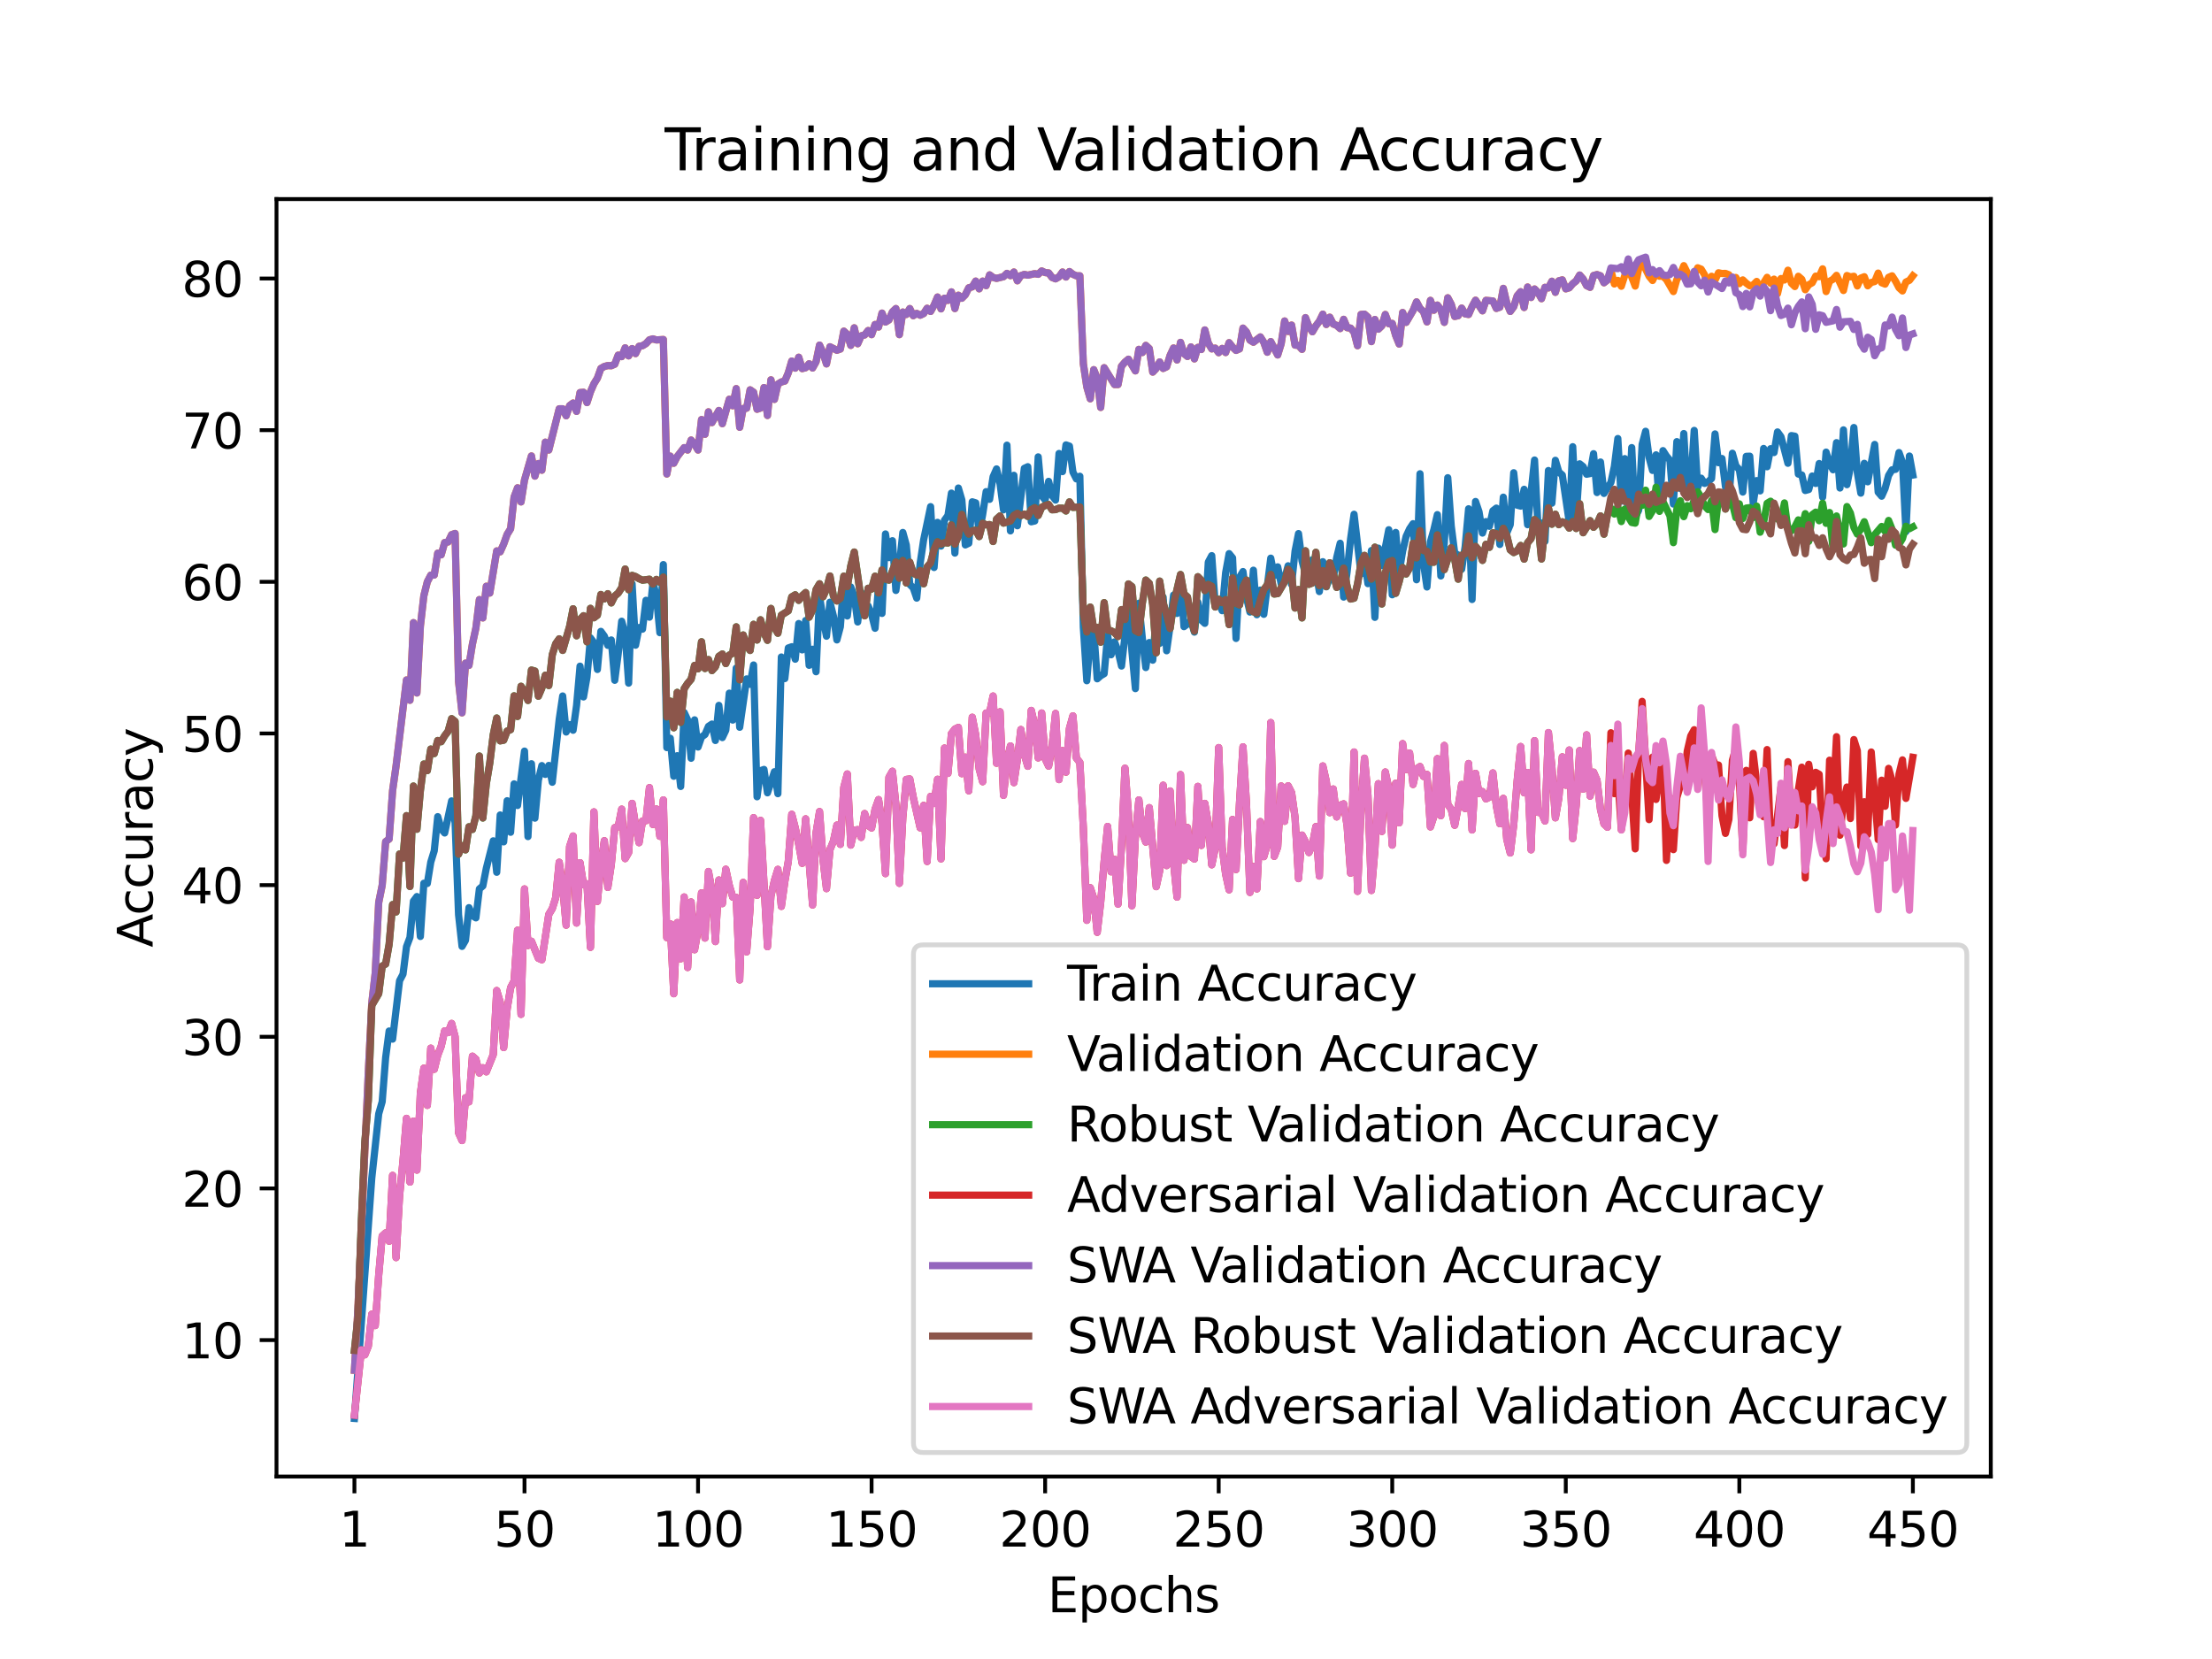 <?xml version="1.0" encoding="utf-8" standalone="no"?>
<!DOCTYPE svg PUBLIC "-//W3C//DTD SVG 1.1//EN"
  "http://www.w3.org/Graphics/SVG/1.1/DTD/svg11.dtd">
<svg xmlns:xlink="http://www.w3.org/1999/xlink" width="460.8pt" height="345.6pt" viewBox="0 0 460.8 345.6" xmlns="http://www.w3.org/2000/svg" version="1.1">
 <defs>
  <style type="text/css">*{stroke-linejoin: round; stroke-linecap: butt}</style>
 </defs>
 <g id="figure_1">
  <g id="patch_1">
   <path d="M 0 345.6 
L 460.8 345.6 
L 460.8 0 
L 0 0 
z
" style="fill: #ffffff"/>
  </g>
  <g id="axes_1">
   <g id="patch_2">
    <path d="M 57.6 307.584 
L 414.72 307.584 
L 414.72 41.472 
L 57.6 41.472 
z
" style="fill: #ffffff"/>
   </g>
   <g id="matplotlib.axis_1">
    <g id="xtick_1">
     <g id="line2d_1">
      <defs>
       <path id="me20cedca54" d="M 0 0 
L 0 3.5 
" style="stroke: #000000; stroke-width: 0.8"/>
      </defs>
      <g>
       <use xlink:href="#me20cedca54" x="73.833" y="307.584" style="stroke: #000000; stroke-width: 0.8"/>
      </g>
     </g>
     <g id="text_1">
      <!-- 1 -->
      <g transform="translate(70.651 322.182) scale(0.1 -0.1)">
       <defs>
        <path id="DejaVuSans-31" d="M 794 531 
L 1825 531 
L 1825 4091 
L 703 3866 
L 703 4441 
L 1819 4666 
L 2450 4666 
L 2450 531 
L 3481 531 
L 3481 0 
L 794 0 
L 794 531 
z
" transform="scale(0.016)"/>
       </defs>
       <use xlink:href="#DejaVuSans-31"/>
      </g>
     </g>
    </g>
    <g id="xtick_2">
     <g id="line2d_2">
      <g>
       <use xlink:href="#me20cedca54" x="109.263" y="307.584" style="stroke: #000000; stroke-width: 0.8"/>
      </g>
     </g>
     <g id="text_2">
      <!-- 50 -->
      <g transform="translate(102.9 322.182) scale(0.1 -0.1)">
       <defs>
        <path id="DejaVuSans-35" d="M 691 4666 
L 3169 4666 
L 3169 4134 
L 1269 4134 
L 1269 2991 
Q 1406 3038 1543 3061 
Q 1681 3084 1819 3084 
Q 2600 3084 3056 2656 
Q 3513 2228 3513 1497 
Q 3513 744 3044 326 
Q 2575 -91 1722 -91 
Q 1428 -91 1123 -41 
Q 819 9 494 109 
L 494 744 
Q 775 591 1075 516 
Q 1375 441 1709 441 
Q 2250 441 2565 725 
Q 2881 1009 2881 1497 
Q 2881 1984 2565 2268 
Q 2250 2553 1709 2553 
Q 1456 2553 1204 2497 
Q 953 2441 691 2322 
L 691 4666 
z
" transform="scale(0.016)"/>
        <path id="DejaVuSans-30" d="M 2034 4250 
Q 1547 4250 1301 3770 
Q 1056 3291 1056 2328 
Q 1056 1369 1301 889 
Q 1547 409 2034 409 
Q 2525 409 2770 889 
Q 3016 1369 3016 2328 
Q 3016 3291 2770 3770 
Q 2525 4250 2034 4250 
z
M 2034 4750 
Q 2819 4750 3233 4129 
Q 3647 3509 3647 2328 
Q 3647 1150 3233 529 
Q 2819 -91 2034 -91 
Q 1250 -91 836 529 
Q 422 1150 422 2328 
Q 422 3509 836 4129 
Q 1250 4750 2034 4750 
z
" transform="scale(0.016)"/>
       </defs>
       <use xlink:href="#DejaVuSans-35"/>
       <use xlink:href="#DejaVuSans-30" x="63.623"/>
      </g>
     </g>
    </g>
    <g id="xtick_3">
     <g id="line2d_3">
      <g>
       <use xlink:href="#me20cedca54" x="145.416" y="307.584" style="stroke: #000000; stroke-width: 0.8"/>
      </g>
     </g>
     <g id="text_3">
      <!-- 100 -->
      <g transform="translate(135.872 322.182) scale(0.1 -0.1)">
       <use xlink:href="#DejaVuSans-31"/>
       <use xlink:href="#DejaVuSans-30" x="63.623"/>
       <use xlink:href="#DejaVuSans-30" x="127.246"/>
      </g>
     </g>
    </g>
    <g id="xtick_4">
     <g id="line2d_4">
      <g>
       <use xlink:href="#me20cedca54" x="181.569" y="307.584" style="stroke: #000000; stroke-width: 0.8"/>
      </g>
     </g>
     <g id="text_4">
      <!-- 150 -->
      <g transform="translate(172.025 322.182) scale(0.1 -0.1)">
       <use xlink:href="#DejaVuSans-31"/>
       <use xlink:href="#DejaVuSans-35" x="63.623"/>
       <use xlink:href="#DejaVuSans-30" x="127.246"/>
      </g>
     </g>
    </g>
    <g id="xtick_5">
     <g id="line2d_5">
      <g>
       <use xlink:href="#me20cedca54" x="217.722" y="307.584" style="stroke: #000000; stroke-width: 0.8"/>
      </g>
     </g>
     <g id="text_5">
      <!-- 200 -->
      <g transform="translate(208.178 322.182) scale(0.1 -0.1)">
       <defs>
        <path id="DejaVuSans-32" d="M 1228 531 
L 3431 531 
L 3431 0 
L 469 0 
L 469 531 
Q 828 903 1448 1529 
Q 2069 2156 2228 2338 
Q 2531 2678 2651 2914 
Q 2772 3150 2772 3378 
Q 2772 3750 2511 3984 
Q 2250 4219 1831 4219 
Q 1534 4219 1204 4116 
Q 875 4013 500 3803 
L 500 4441 
Q 881 4594 1212 4672 
Q 1544 4750 1819 4750 
Q 2544 4750 2975 4387 
Q 3406 4025 3406 3419 
Q 3406 3131 3298 2873 
Q 3191 2616 2906 2266 
Q 2828 2175 2409 1742 
Q 1991 1309 1228 531 
z
" transform="scale(0.016)"/>
       </defs>
       <use xlink:href="#DejaVuSans-32"/>
       <use xlink:href="#DejaVuSans-30" x="63.623"/>
       <use xlink:href="#DejaVuSans-30" x="127.246"/>
      </g>
     </g>
    </g>
    <g id="xtick_6">
     <g id="line2d_6">
      <g>
       <use xlink:href="#me20cedca54" x="253.875" y="307.584" style="stroke: #000000; stroke-width: 0.8"/>
      </g>
     </g>
     <g id="text_6">
      <!-- 250 -->
      <g transform="translate(244.331 322.182) scale(0.1 -0.1)">
       <use xlink:href="#DejaVuSans-32"/>
       <use xlink:href="#DejaVuSans-35" x="63.623"/>
       <use xlink:href="#DejaVuSans-30" x="127.246"/>
      </g>
     </g>
    </g>
    <g id="xtick_7">
     <g id="line2d_7">
      <g>
       <use xlink:href="#me20cedca54" x="290.028" y="307.584" style="stroke: #000000; stroke-width: 0.8"/>
      </g>
     </g>
     <g id="text_7">
      <!-- 300 -->
      <g transform="translate(280.484 322.182) scale(0.1 -0.1)">
       <defs>
        <path id="DejaVuSans-33" d="M 2597 2516 
Q 3050 2419 3304 2112 
Q 3559 1806 3559 1356 
Q 3559 666 3084 287 
Q 2609 -91 1734 -91 
Q 1441 -91 1130 -33 
Q 819 25 488 141 
L 488 750 
Q 750 597 1062 519 
Q 1375 441 1716 441 
Q 2309 441 2620 675 
Q 2931 909 2931 1356 
Q 2931 1769 2642 2001 
Q 2353 2234 1838 2234 
L 1294 2234 
L 1294 2753 
L 1863 2753 
Q 2328 2753 2575 2939 
Q 2822 3125 2822 3475 
Q 2822 3834 2567 4026 
Q 2313 4219 1838 4219 
Q 1578 4219 1281 4162 
Q 984 4106 628 3988 
L 628 4550 
Q 988 4650 1302 4700 
Q 1616 4750 1894 4750 
Q 2613 4750 3031 4423 
Q 3450 4097 3450 3541 
Q 3450 3153 3228 2886 
Q 3006 2619 2597 2516 
z
" transform="scale(0.016)"/>
       </defs>
       <use xlink:href="#DejaVuSans-33"/>
       <use xlink:href="#DejaVuSans-30" x="63.623"/>
       <use xlink:href="#DejaVuSans-30" x="127.246"/>
      </g>
     </g>
    </g>
    <g id="xtick_8">
     <g id="line2d_8">
      <g>
       <use xlink:href="#me20cedca54" x="326.181" y="307.584" style="stroke: #000000; stroke-width: 0.8"/>
      </g>
     </g>
     <g id="text_8">
      <!-- 350 -->
      <g transform="translate(316.637 322.182) scale(0.1 -0.1)">
       <use xlink:href="#DejaVuSans-33"/>
       <use xlink:href="#DejaVuSans-35" x="63.623"/>
       <use xlink:href="#DejaVuSans-30" x="127.246"/>
      </g>
     </g>
    </g>
    <g id="xtick_9">
     <g id="line2d_9">
      <g>
       <use xlink:href="#me20cedca54" x="362.334" y="307.584" style="stroke: #000000; stroke-width: 0.8"/>
      </g>
     </g>
     <g id="text_9">
      <!-- 400 -->
      <g transform="translate(352.79 322.182) scale(0.1 -0.1)">
       <defs>
        <path id="DejaVuSans-34" d="M 2419 4116 
L 825 1625 
L 2419 1625 
L 2419 4116 
z
M 2253 4666 
L 3047 4666 
L 3047 1625 
L 3713 1625 
L 3713 1100 
L 3047 1100 
L 3047 0 
L 2419 0 
L 2419 1100 
L 313 1100 
L 313 1709 
L 2253 4666 
z
" transform="scale(0.016)"/>
       </defs>
       <use xlink:href="#DejaVuSans-34"/>
       <use xlink:href="#DejaVuSans-30" x="63.623"/>
       <use xlink:href="#DejaVuSans-30" x="127.246"/>
      </g>
     </g>
    </g>
    <g id="xtick_10">
     <g id="line2d_10">
      <g>
       <use xlink:href="#me20cedca54" x="398.487" y="307.584" style="stroke: #000000; stroke-width: 0.8"/>
      </g>
     </g>
     <g id="text_10">
      <!-- 450 -->
      <g transform="translate(388.944 322.182) scale(0.1 -0.1)">
       <use xlink:href="#DejaVuSans-34"/>
       <use xlink:href="#DejaVuSans-35" x="63.623"/>
       <use xlink:href="#DejaVuSans-30" x="127.246"/>
      </g>
     </g>
    </g>
    <g id="text_11">
     <!-- Epochs -->
     <g transform="translate(218.244 335.861) scale(0.1 -0.1)">
      <defs>
       <path id="DejaVuSans-45" d="M 628 4666 
L 3578 4666 
L 3578 4134 
L 1259 4134 
L 1259 2753 
L 3481 2753 
L 3481 2222 
L 1259 2222 
L 1259 531 
L 3634 531 
L 3634 0 
L 628 0 
L 628 4666 
z
" transform="scale(0.016)"/>
       <path id="DejaVuSans-70" d="M 1159 525 
L 1159 -1331 
L 581 -1331 
L 581 3500 
L 1159 3500 
L 1159 2969 
Q 1341 3281 1617 3432 
Q 1894 3584 2278 3584 
Q 2916 3584 3314 3078 
Q 3713 2572 3713 1747 
Q 3713 922 3314 415 
Q 2916 -91 2278 -91 
Q 1894 -91 1617 61 
Q 1341 213 1159 525 
z
M 3116 1747 
Q 3116 2381 2855 2742 
Q 2594 3103 2138 3103 
Q 1681 3103 1420 2742 
Q 1159 2381 1159 1747 
Q 1159 1113 1420 752 
Q 1681 391 2138 391 
Q 2594 391 2855 752 
Q 3116 1113 3116 1747 
z
" transform="scale(0.016)"/>
       <path id="DejaVuSans-6f" d="M 1959 3097 
Q 1497 3097 1228 2736 
Q 959 2375 959 1747 
Q 959 1119 1226 758 
Q 1494 397 1959 397 
Q 2419 397 2687 759 
Q 2956 1122 2956 1747 
Q 2956 2369 2687 2733 
Q 2419 3097 1959 3097 
z
M 1959 3584 
Q 2709 3584 3137 3096 
Q 3566 2609 3566 1747 
Q 3566 888 3137 398 
Q 2709 -91 1959 -91 
Q 1206 -91 779 398 
Q 353 888 353 1747 
Q 353 2609 779 3096 
Q 1206 3584 1959 3584 
z
" transform="scale(0.016)"/>
       <path id="DejaVuSans-63" d="M 3122 3366 
L 3122 2828 
Q 2878 2963 2633 3030 
Q 2388 3097 2138 3097 
Q 1578 3097 1268 2742 
Q 959 2388 959 1747 
Q 959 1106 1268 751 
Q 1578 397 2138 397 
Q 2388 397 2633 464 
Q 2878 531 3122 666 
L 3122 134 
Q 2881 22 2623 -34 
Q 2366 -91 2075 -91 
Q 1284 -91 818 406 
Q 353 903 353 1747 
Q 353 2603 823 3093 
Q 1294 3584 2113 3584 
Q 2378 3584 2631 3529 
Q 2884 3475 3122 3366 
z
" transform="scale(0.016)"/>
       <path id="DejaVuSans-68" d="M 3513 2113 
L 3513 0 
L 2938 0 
L 2938 2094 
Q 2938 2591 2744 2837 
Q 2550 3084 2163 3084 
Q 1697 3084 1428 2787 
Q 1159 2491 1159 1978 
L 1159 0 
L 581 0 
L 581 4863 
L 1159 4863 
L 1159 2956 
Q 1366 3272 1645 3428 
Q 1925 3584 2291 3584 
Q 2894 3584 3203 3211 
Q 3513 2838 3513 2113 
z
" transform="scale(0.016)"/>
       <path id="DejaVuSans-73" d="M 2834 3397 
L 2834 2853 
Q 2591 2978 2328 3040 
Q 2066 3103 1784 3103 
Q 1356 3103 1142 2972 
Q 928 2841 928 2578 
Q 928 2378 1081 2264 
Q 1234 2150 1697 2047 
L 1894 2003 
Q 2506 1872 2764 1633 
Q 3022 1394 3022 966 
Q 3022 478 2636 193 
Q 2250 -91 1575 -91 
Q 1294 -91 989 -36 
Q 684 19 347 128 
L 347 722 
Q 666 556 975 473 
Q 1284 391 1588 391 
Q 1994 391 2212 530 
Q 2431 669 2431 922 
Q 2431 1156 2273 1281 
Q 2116 1406 1581 1522 
L 1381 1569 
Q 847 1681 609 1914 
Q 372 2147 372 2553 
Q 372 3047 722 3315 
Q 1072 3584 1716 3584 
Q 2034 3584 2315 3537 
Q 2597 3491 2834 3397 
z
" transform="scale(0.016)"/>
      </defs>
      <use xlink:href="#DejaVuSans-45"/>
      <use xlink:href="#DejaVuSans-70" x="63.184"/>
      <use xlink:href="#DejaVuSans-6f" x="126.66"/>
      <use xlink:href="#DejaVuSans-63" x="187.842"/>
      <use xlink:href="#DejaVuSans-68" x="242.822"/>
      <use xlink:href="#DejaVuSans-73" x="306.201"/>
     </g>
    </g>
   </g>
   <g id="matplotlib.axis_2">
    <g id="ytick_1">
     <g id="line2d_11">
      <defs>
       <path id="m023ccb54d5" d="M 0 0 
L -3.5 0 
" style="stroke: #000000; stroke-width: 0.8"/>
      </defs>
      <g>
       <use xlink:href="#m023ccb54d5" x="57.6" y="279.167" style="stroke: #000000; stroke-width: 0.8"/>
      </g>
     </g>
     <g id="text_12">
      <!-- 10 -->
      <g transform="translate(37.875 282.967) scale(0.1 -0.1)">
       <use xlink:href="#DejaVuSans-31"/>
       <use xlink:href="#DejaVuSans-30" x="63.623"/>
      </g>
     </g>
    </g>
    <g id="ytick_2">
     <g id="line2d_12">
      <g>
       <use xlink:href="#m023ccb54d5" x="57.6" y="247.575" style="stroke: #000000; stroke-width: 0.8"/>
      </g>
     </g>
     <g id="text_13">
      <!-- 20 -->
      <g transform="translate(37.875 251.375) scale(0.1 -0.1)">
       <use xlink:href="#DejaVuSans-32"/>
       <use xlink:href="#DejaVuSans-30" x="63.623"/>
      </g>
     </g>
    </g>
    <g id="ytick_3">
     <g id="line2d_13">
      <g>
       <use xlink:href="#m023ccb54d5" x="57.6" y="215.983" style="stroke: #000000; stroke-width: 0.8"/>
      </g>
     </g>
     <g id="text_14">
      <!-- 30 -->
      <g transform="translate(37.875 219.782) scale(0.1 -0.1)">
       <use xlink:href="#DejaVuSans-33"/>
       <use xlink:href="#DejaVuSans-30" x="63.623"/>
      </g>
     </g>
    </g>
    <g id="ytick_4">
     <g id="line2d_14">
      <g>
       <use xlink:href="#m023ccb54d5" x="57.6" y="184.391" style="stroke: #000000; stroke-width: 0.8"/>
      </g>
     </g>
     <g id="text_15">
      <!-- 40 -->
      <g transform="translate(37.875 188.19) scale(0.1 -0.1)">
       <use xlink:href="#DejaVuSans-34"/>
       <use xlink:href="#DejaVuSans-30" x="63.623"/>
      </g>
     </g>
    </g>
    <g id="ytick_5">
     <g id="line2d_15">
      <g>
       <use xlink:href="#m023ccb54d5" x="57.6" y="152.799" style="stroke: #000000; stroke-width: 0.8"/>
      </g>
     </g>
     <g id="text_16">
      <!-- 50 -->
      <g transform="translate(37.875 156.598) scale(0.1 -0.1)">
       <use xlink:href="#DejaVuSans-35"/>
       <use xlink:href="#DejaVuSans-30" x="63.623"/>
      </g>
     </g>
    </g>
    <g id="ytick_6">
     <g id="line2d_16">
      <g>
       <use xlink:href="#m023ccb54d5" x="57.6" y="121.207" style="stroke: #000000; stroke-width: 0.8"/>
      </g>
     </g>
     <g id="text_17">
      <!-- 60 -->
      <g transform="translate(37.875 125.006) scale(0.1 -0.1)">
       <defs>
        <path id="DejaVuSans-36" d="M 2113 2584 
Q 1688 2584 1439 2293 
Q 1191 2003 1191 1497 
Q 1191 994 1439 701 
Q 1688 409 2113 409 
Q 2538 409 2786 701 
Q 3034 994 3034 1497 
Q 3034 2003 2786 2293 
Q 2538 2584 2113 2584 
z
M 3366 4563 
L 3366 3988 
Q 3128 4100 2886 4159 
Q 2644 4219 2406 4219 
Q 1781 4219 1451 3797 
Q 1122 3375 1075 2522 
Q 1259 2794 1537 2939 
Q 1816 3084 2150 3084 
Q 2853 3084 3261 2657 
Q 3669 2231 3669 1497 
Q 3669 778 3244 343 
Q 2819 -91 2113 -91 
Q 1303 -91 875 529 
Q 447 1150 447 2328 
Q 447 3434 972 4092 
Q 1497 4750 2381 4750 
Q 2619 4750 2861 4703 
Q 3103 4656 3366 4563 
z
" transform="scale(0.016)"/>
       </defs>
       <use xlink:href="#DejaVuSans-36"/>
       <use xlink:href="#DejaVuSans-30" x="63.623"/>
      </g>
     </g>
    </g>
    <g id="ytick_7">
     <g id="line2d_17">
      <g>
       <use xlink:href="#m023ccb54d5" x="57.6" y="89.615" style="stroke: #000000; stroke-width: 0.8"/>
      </g>
     </g>
     <g id="text_18">
      <!-- 70 -->
      <g transform="translate(37.875 93.414) scale(0.1 -0.1)">
       <defs>
        <path id="DejaVuSans-37" d="M 525 4666 
L 3525 4666 
L 3525 4397 
L 1831 0 
L 1172 0 
L 2766 4134 
L 525 4134 
L 525 4666 
z
" transform="scale(0.016)"/>
       </defs>
       <use xlink:href="#DejaVuSans-37"/>
       <use xlink:href="#DejaVuSans-30" x="63.623"/>
      </g>
     </g>
    </g>
    <g id="ytick_8">
     <g id="line2d_18">
      <g>
       <use xlink:href="#m023ccb54d5" x="57.6" y="58.022" style="stroke: #000000; stroke-width: 0.8"/>
      </g>
     </g>
     <g id="text_19">
      <!-- 80 -->
      <g transform="translate(37.875 61.822) scale(0.1 -0.1)">
       <defs>
        <path id="DejaVuSans-38" d="M 2034 2216 
Q 1584 2216 1326 1975 
Q 1069 1734 1069 1313 
Q 1069 891 1326 650 
Q 1584 409 2034 409 
Q 2484 409 2743 651 
Q 3003 894 3003 1313 
Q 3003 1734 2745 1975 
Q 2488 2216 2034 2216 
z
M 1403 2484 
Q 997 2584 770 2862 
Q 544 3141 544 3541 
Q 544 4100 942 4425 
Q 1341 4750 2034 4750 
Q 2731 4750 3128 4425 
Q 3525 4100 3525 3541 
Q 3525 3141 3298 2862 
Q 3072 2584 2669 2484 
Q 3125 2378 3379 2068 
Q 3634 1759 3634 1313 
Q 3634 634 3220 271 
Q 2806 -91 2034 -91 
Q 1263 -91 848 271 
Q 434 634 434 1313 
Q 434 1759 690 2068 
Q 947 2378 1403 2484 
z
M 1172 3481 
Q 1172 3119 1398 2916 
Q 1625 2713 2034 2713 
Q 2441 2713 2670 2916 
Q 2900 3119 2900 3481 
Q 2900 3844 2670 4047 
Q 2441 4250 2034 4250 
Q 1625 4250 1398 4047 
Q 1172 3844 1172 3481 
z
" transform="scale(0.016)"/>
       </defs>
       <use xlink:href="#DejaVuSans-38"/>
       <use xlink:href="#DejaVuSans-30" x="63.623"/>
      </g>
     </g>
    </g>
    <g id="text_20">
     <!-- Accuracy -->
     <g transform="translate(31.795 197.356) rotate(-90) scale(0.1 -0.1)">
      <defs>
       <path id="DejaVuSans-41" d="M 2188 4044 
L 1331 1722 
L 3047 1722 
L 2188 4044 
z
M 1831 4666 
L 2547 4666 
L 4325 0 
L 3669 0 
L 3244 1197 
L 1141 1197 
L 716 0 
L 50 0 
L 1831 4666 
z
" transform="scale(0.016)"/>
       <path id="DejaVuSans-75" d="M 544 1381 
L 544 3500 
L 1119 3500 
L 1119 1403 
Q 1119 906 1312 657 
Q 1506 409 1894 409 
Q 2359 409 2629 706 
Q 2900 1003 2900 1516 
L 2900 3500 
L 3475 3500 
L 3475 0 
L 2900 0 
L 2900 538 
Q 2691 219 2414 64 
Q 2138 -91 1772 -91 
Q 1169 -91 856 284 
Q 544 659 544 1381 
z
M 1991 3584 
L 1991 3584 
z
" transform="scale(0.016)"/>
       <path id="DejaVuSans-72" d="M 2631 2963 
Q 2534 3019 2420 3045 
Q 2306 3072 2169 3072 
Q 1681 3072 1420 2755 
Q 1159 2438 1159 1844 
L 1159 0 
L 581 0 
L 581 3500 
L 1159 3500 
L 1159 2956 
Q 1341 3275 1631 3429 
Q 1922 3584 2338 3584 
Q 2397 3584 2469 3576 
Q 2541 3569 2628 3553 
L 2631 2963 
z
" transform="scale(0.016)"/>
       <path id="DejaVuSans-61" d="M 2194 1759 
Q 1497 1759 1228 1600 
Q 959 1441 959 1056 
Q 959 750 1161 570 
Q 1363 391 1709 391 
Q 2188 391 2477 730 
Q 2766 1069 2766 1631 
L 2766 1759 
L 2194 1759 
z
M 3341 1997 
L 3341 0 
L 2766 0 
L 2766 531 
Q 2569 213 2275 61 
Q 1981 -91 1556 -91 
Q 1019 -91 701 211 
Q 384 513 384 1019 
Q 384 1609 779 1909 
Q 1175 2209 1959 2209 
L 2766 2209 
L 2766 2266 
Q 2766 2663 2505 2880 
Q 2244 3097 1772 3097 
Q 1472 3097 1187 3025 
Q 903 2953 641 2809 
L 641 3341 
Q 956 3463 1253 3523 
Q 1550 3584 1831 3584 
Q 2591 3584 2966 3190 
Q 3341 2797 3341 1997 
z
" transform="scale(0.016)"/>
       <path id="DejaVuSans-79" d="M 2059 -325 
Q 1816 -950 1584 -1140 
Q 1353 -1331 966 -1331 
L 506 -1331 
L 506 -850 
L 844 -850 
Q 1081 -850 1212 -737 
Q 1344 -625 1503 -206 
L 1606 56 
L 191 3500 
L 800 3500 
L 1894 763 
L 2988 3500 
L 3597 3500 
L 2059 -325 
z
" transform="scale(0.016)"/>
      </defs>
      <use xlink:href="#DejaVuSans-41"/>
      <use xlink:href="#DejaVuSans-63" x="66.658"/>
      <use xlink:href="#DejaVuSans-63" x="121.639"/>
      <use xlink:href="#DejaVuSans-75" x="176.619"/>
      <use xlink:href="#DejaVuSans-72" x="239.998"/>
      <use xlink:href="#DejaVuSans-61" x="281.111"/>
      <use xlink:href="#DejaVuSans-63" x="342.391"/>
      <use xlink:href="#DejaVuSans-79" x="397.371"/>
     </g>
    </g>
   </g>
   <g id="line2d_19">
    <path d="M 73.833 295.488 
L 75.279 275.579 
L 77.448 245.427 
L 78.894 232.019 
L 79.617 229.505 
L 80.34 220.286 
L 81.063 214.776 
L 81.786 216.47 
L 83.233 204.307 
L 83.956 202.936 
L 84.679 197.217 
L 85.402 195.278 
L 86.125 187.727 
L 86.848 186.767 
L 87.571 195.082 
L 88.294 183.999 
L 89.017 184.05 
L 89.74 179.589 
L 90.463 177.232 
L 91.186 170.124 
L 91.909 172.677 
L 92.632 173.523 
L 94.078 166.838 
L 94.802 171.362 
L 95.525 190.552 
L 96.248 197.148 
L 96.971 195.891 
L 97.694 189.079 
L 98.417 190.747 
L 99.14 191.209 
L 99.863 185.175 
L 100.586 184.555 
L 101.309 180.878 
L 102.755 175.16 
L 103.478 181.712 
L 104.201 169.77 
L 104.924 175.375 
L 105.647 166.807 
L 106.37 173.378 
L 107.094 163.294 
L 107.817 167.799 
L 109.263 156.47 
L 109.986 174.275 
L 110.709 159.098 
L 111.432 170.44 
L 112.155 162.523 
L 112.878 159.484 
L 113.601 161.322 
L 114.324 159.452 
L 115.047 162.959 
L 116.493 149.848 
L 117.216 144.983 
L 117.939 152.496 
L 118.663 150.941 
L 119.386 152.123 
L 120.109 146.967 
L 120.832 138.772 
L 121.555 145.185 
L 122.278 141.059 
L 123.001 132.883 
L 123.724 133.882 
L 124.447 139.461 
L 125.17 131.525 
L 125.893 132.51 
L 126.616 134.438 
L 127.339 133.313 
L 128.062 141.716 
L 128.785 136.188 
L 129.508 129.414 
L 130.232 132.062 
L 130.955 142.31 
L 131.678 121.624 
L 132.401 134.406 
L 133.124 130.722 
L 133.847 131.064 
L 134.57 125.055 
L 135.293 128.568 
L 136.016 121.358 
L 136.739 124.176 
L 137.462 131.803 
L 138.185 117.612 
L 138.908 155.737 
L 139.631 153.791 
L 140.354 161.708 
L 141.077 157.424 
L 141.8 163.837 
L 142.524 148.427 
L 143.247 149.968 
L 143.97 157.961 
L 144.693 149.956 
L 145.416 155.623 
L 146.139 153.532 
L 146.862 153.014 
L 147.585 151.314 
L 148.308 150.834 
L 149.031 154.258 
L 149.754 146.942 
L 150.477 153.652 
L 151.2 152.117 
L 151.923 144.395 
L 152.646 150.006 
L 153.369 139.176 
L 154.093 151.504 
L 155.539 141.426 
L 156.262 142.557 
L 156.985 138.526 
L 157.708 165.985 
L 158.431 160.545 
L 159.154 160.286 
L 159.877 165.158 
L 161.323 160.766 
L 162.046 165.341 
L 162.769 136.864 
L 163.492 141.363 
L 164.215 134.981 
L 164.938 134.728 
L 165.662 137.325 
L 166.385 129.895 
L 167.108 135.385 
L 167.831 129.263 
L 168.554 138.595 
L 169.277 135.246 
L 170 139.935 
L 170.723 124.183 
L 171.446 128.852 
L 172.169 132.536 
L 172.892 125.446 
L 173.615 128.334 
L 174.338 133.307 
L 175.061 130.571 
L 175.784 120.815 
L 176.507 128.321 
L 177.231 122.275 
L 177.954 124.208 
L 178.677 129.572 
L 179.4 123.425 
L 180.123 125.939 
L 180.846 126.23 
L 181.569 127.986 
L 182.292 130.88 
L 183.015 122.192 
L 183.738 127.784 
L 184.461 111.23 
L 185.184 116.165 
L 185.907 112.639 
L 186.63 123.001 
L 187.353 117.782 
L 188.076 110.92 
L 188.799 113.536 
L 189.523 121.744 
L 190.246 122.47 
L 190.969 124.6 
L 191.692 117.289 
L 192.415 112.437 
L 193.861 105.543 
L 194.584 118.224 
L 195.307 108.816 
L 196.03 113.751 
L 196.753 108.374 
L 197.476 107.382 
L 198.199 102.719 
L 198.922 115.217 
L 199.645 101.664 
L 200.368 104.141 
L 201.092 113.517 
L 201.815 113.17 
L 202.538 104.532 
L 203.261 104.754 
L 203.984 111.034 
L 204.707 107.174 
L 205.43 102.416 
L 206.153 104.021 
L 206.876 99.32 
L 207.599 97.683 
L 208.322 100.741 
L 209.045 106.213 
L 209.768 92.736 
L 210.491 110.592 
L 211.214 99.016 
L 211.937 109.53 
L 213.384 97.557 
L 214.107 97.222 
L 214.83 108.703 
L 215.553 108.532 
L 216.276 95.175 
L 216.999 103.256 
L 217.722 104.153 
L 218.445 100.274 
L 219.168 103.237 
L 219.891 104.179 
L 220.614 94.467 
L 221.337 98.246 
L 222.06 92.679 
L 222.783 92.932 
L 223.506 98.328 
L 224.229 99.762 
L 224.953 99.212 
L 225.676 130.659 
L 226.399 141.811 
L 227.122 132.89 
L 227.845 131.335 
L 228.568 141.407 
L 229.291 140.769 
L 230.014 140.345 
L 230.737 132.441 
L 231.46 136.403 
L 232.183 133.711 
L 232.906 135.657 
L 233.629 138.753 
L 234.352 132.485 
L 235.075 125.105 
L 235.798 135.708 
L 236.522 143.454 
L 237.245 125.668 
L 237.968 132.946 
L 238.691 139.063 
L 239.414 133.85 
L 240.137 137.527 
L 240.86 128.448 
L 241.583 134.033 
L 242.306 124.417 
L 243.029 135.569 
L 243.752 130.406 
L 244.475 123.968 
L 245.198 127.791 
L 245.921 120.398 
L 246.644 130.545 
L 247.367 130.002 
L 248.091 129.256 
L 248.814 131.683 
L 249.537 125.453 
L 250.26 129.174 
L 250.983 129.857 
L 251.706 117.1 
L 252.429 115.748 
L 253.152 125.895 
L 253.875 125.51 
L 254.598 127.216 
L 255.321 119.305 
L 256.044 115.331 
L 256.767 116.222 
L 257.49 132.997 
L 258.213 120.272 
L 258.936 119.065 
L 259.659 124.448 
L 260.383 127.506 
L 261.106 118.781 
L 261.829 128.062 
L 262.552 122.925 
L 263.275 127.974 
L 264.721 116.272 
L 265.444 119.924 
L 266.167 118.085 
L 266.89 121.662 
L 267.613 120.556 
L 268.336 117.864 
L 269.059 121.756 
L 269.782 114.819 
L 270.505 111.154 
L 271.228 116.828 
L 271.952 119.57 
L 272.675 120.202 
L 273.398 116.613 
L 274.121 118.806 
L 274.844 123.235 
L 275.567 117.011 
L 276.29 122.243 
L 277.013 120.398 
L 277.736 120.442 
L 278.459 116.133 
L 279.182 113.17 
L 279.905 124.385 
L 280.628 119.122 
L 281.351 112.273 
L 282.074 107.129 
L 283.521 119.57 
L 284.244 116.449 
L 284.967 121.586 
L 285.69 114.686 
L 286.413 128.606 
L 287.136 114.187 
L 287.859 117.826 
L 289.305 110.352 
L 290.028 123.905 
L 290.751 110.914 
L 291.474 119.204 
L 292.197 114.813 
L 292.92 111.735 
L 293.643 110.168 
L 294.366 109.094 
L 295.089 120.777 
L 295.813 98.694 
L 296.536 117.384 
L 297.259 122.281 
L 297.982 112.847 
L 298.705 110.314 
L 299.428 107.205 
L 300.151 119.981 
L 300.874 113.113 
L 301.597 99.516 
L 302.32 109.568 
L 303.043 115.236 
L 303.766 115.615 
L 304.489 118.585 
L 305.212 113.903 
L 305.935 105.986 
L 306.658 124.884 
L 307.382 104.469 
L 308.105 106.605 
L 308.828 111.047 
L 309.551 108.658 
L 310.274 109.638 
L 310.997 106.403 
L 311.72 105.847 
L 312.443 113.422 
L 313.166 103.566 
L 313.889 110.996 
L 314.612 109.297 
L 315.335 98.479 
L 316.058 105.24 
L 316.781 105.43 
L 317.504 101.929 
L 318.227 109.303 
L 319.674 95.832 
L 320.397 109.802 
L 321.12 108.955 
L 321.843 112.765 
L 322.566 98.018 
L 323.289 104.829 
L 324.012 95.889 
L 324.735 98.334 
L 325.458 98.966 
L 326.904 108.791 
L 327.627 93.058 
L 328.35 107.78 
L 329.073 96.622 
L 329.796 97.203 
L 330.52 98.795 
L 331.243 98.656 
L 331.966 94.511 
L 332.689 102.605 
L 333.412 96.243 
L 334.135 102.789 
L 335.581 100.514 
L 336.304 97.159 
L 337.027 91.352 
L 337.75 104.4 
L 338.473 95.541 
L 339.196 107.471 
L 339.919 93.241 
L 340.642 107.704 
L 341.365 106.302 
L 342.088 92.565 
L 342.812 89.842 
L 343.535 95.301 
L 344.258 97.999 
L 344.981 94.752 
L 345.704 106.068 
L 346.427 93.873 
L 347.15 95.011 
L 347.873 95.87 
L 348.596 105.006 
L 349.319 91.997 
L 350.042 101.746 
L 350.765 90.316 
L 351.488 102.839 
L 352.211 100.672 
L 352.934 89.659 
L 353.657 101.493 
L 354.381 99.61 
L 355.104 100.703 
L 355.827 100.375 
L 356.55 99.686 
L 357.273 90.392 
L 357.996 96.394 
L 358.719 95.516 
L 359.442 101.361 
L 360.165 103.932 
L 360.888 94.417 
L 361.611 97.032 
L 362.334 97.835 
L 363.057 102.504 
L 363.78 95.061 
L 364.503 95.03 
L 365.226 104.836 
L 365.95 100.122 
L 366.673 102.264 
L 367.396 93.425 
L 368.119 97.235 
L 368.842 93.475 
L 369.565 94.271 
L 370.288 89.981 
L 371.011 90.973 
L 372.457 96.508 
L 373.18 90.739 
L 373.903 90.866 
L 374.626 98.757 
L 375.349 98.947 
L 376.072 102.182 
L 376.795 101.98 
L 377.518 99.162 
L 378.242 100.716 
L 378.965 96.559 
L 379.688 103.572 
L 380.411 94.183 
L 381.134 96.578 
L 381.857 97.86 
L 382.58 92.212 
L 383.303 101.664 
L 384.026 89.551 
L 384.749 100.969 
L 385.472 97.31 
L 386.195 89.059 
L 386.918 98.473 
L 387.641 102.732 
L 388.364 96.514 
L 389.087 100.369 
L 390.534 92.584 
L 391.257 102.517 
L 391.98 103.37 
L 392.703 101.752 
L 393.426 99.048 
L 394.149 97.867 
L 394.872 97.772 
L 395.595 94.271 
L 396.318 96.306 
L 397.041 110.743 
L 397.764 94.998 
L 398.487 98.966 
L 398.487 98.966 
" clip-path="url(#p63a8a1531a)" style="fill: none; stroke: #1f77b4; stroke-width: 1.5; stroke-linecap: square"/>
   </g>
   <g id="line2d_20">
    <path d="M 73.833 285.454 
L 74.556 272.691 
L 76.725 223.344 
L 77.448 208.97 
L 78.171 202.683 
L 78.894 187.993 
L 79.617 184.423 
L 80.34 175.324 
L 81.063 174.787 
L 81.786 164.709 
L 82.509 159.56 
L 84.679 141.647 
L 85.402 145.88 
L 86.125 129.705 
L 86.848 144.364 
L 87.571 130.432 
L 88.294 124.113 
L 89.017 121.207 
L 89.74 119.817 
L 90.463 119.785 
L 91.186 115.236 
L 91.909 115.583 
L 92.632 113.024 
L 93.355 112.898 
L 94.078 111.382 
L 94.802 111.129 
L 95.525 141.963 
L 96.248 148.502 
L 96.971 138.14 
L 97.694 138.614 
L 98.417 134.16 
L 99.14 130.811 
L 99.863 124.903 
L 100.586 128.726 
L 101.309 122.123 
L 102.032 123.545 
L 103.478 114.762 
L 104.201 114.952 
L 104.924 113.34 
L 105.647 111.318 
L 106.37 110.15 
L 107.094 103.547 
L 107.817 101.62 
L 108.54 104.558 
L 109.263 100.008 
L 110.709 94.985 
L 111.432 99.187 
L 112.155 96.565 
L 112.878 97.955 
L 113.601 92.11 
L 114.324 93.753 
L 116.493 85.16 
L 117.216 85.16 
L 117.939 86.613 
L 118.663 84.497 
L 119.386 83.96 
L 120.109 85.697 
L 120.832 81.78 
L 121.555 81.717 
L 122.278 83.865 
L 123.001 81.622 
L 123.724 79.947 
L 124.447 78.779 
L 125.17 76.757 
L 125.893 76.346 
L 126.616 76.156 
L 127.339 76.188 
L 128.062 75.872 
L 128.785 73.977 
L 129.508 74.292 
L 130.232 72.46 
L 130.955 74.134 
L 131.678 72.618 
L 132.401 73.661 
L 133.124 72.144 
L 133.847 72.018 
L 134.57 71.576 
L 135.293 70.786 
L 136.016 70.596 
L 136.739 70.817 
L 138.185 70.723 
L 138.908 98.745 
L 139.631 95.017 
L 140.354 96.502 
L 141.077 95.112 
L 142.524 93.248 
L 143.247 93.753 
L 143.97 91.668 
L 144.693 92.553 
L 145.416 93.753 
L 146.139 87.403 
L 146.862 90.468 
L 147.585 85.792 
L 148.308 88.035 
L 149.754 85.508 
L 150.477 88.256 
L 151.923 83.17 
L 152.646 84.528 
L 153.369 80.958 
L 154.093 89.014 
L 154.816 85.097 
L 155.539 85.034 
L 156.262 81.211 
L 156.985 81.717 
L 157.708 85.255 
L 158.431 85.002 
L 159.154 80.737 
L 159.877 86.55 
L 160.6 79.126 
L 161.323 83.201 
L 162.046 80.011 
L 162.769 79.568 
L 163.492 79.379 
L 164.215 77.673 
L 164.938 75.209 
L 165.662 76.693 
L 166.385 74.419 
L 167.108 76.788 
L 167.831 76.599 
L 168.554 75.777 
L 169.277 76.662 
L 170 75.367 
L 170.723 71.891 
L 171.446 73.503 
L 172.169 75.809 
L 172.892 72.239 
L 174.338 72.966 
L 175.061 72.713 
L 175.784 68.985 
L 176.507 69.68 
L 177.231 71.955 
L 177.954 68.29 
L 178.677 71.607 
L 179.4 69.964 
L 180.123 69.775 
L 180.846 68.859 
L 181.569 69.712 
L 182.292 67.595 
L 183.015 68.132 
L 183.738 65.226 
L 184.461 67.089 
L 185.184 66.647 
L 185.907 64.973 
L 186.63 64.278 
L 187.353 69.712 
L 188.076 65.004 
L 188.799 65.51 
L 189.523 64.278 
L 190.246 65.763 
L 190.969 65.289 
L 191.692 65.668 
L 192.415 65.32 
L 193.138 64.215 
L 193.861 64.878 
L 194.584 63.583 
L 195.307 61.877 
L 196.03 64.341 
L 196.753 62.129 
L 197.476 62.572 
L 198.199 60.803 
L 198.922 64.278 
L 199.645 61.498 
L 200.368 62.129 
L 201.092 61.403 
L 201.815 59.95 
L 202.538 59.76 
L 203.261 58.56 
L 203.984 60.171 
L 204.707 58.56 
L 205.43 59.507 
L 206.153 57.264 
L 206.876 57.801 
L 207.599 57.991 
L 209.045 57.643 
L 209.768 56.948 
L 210.491 57.422 
L 211.214 56.664 
L 211.937 58.496 
L 212.661 57.422 
L 213.384 57.17 
L 214.107 57.327 
L 215.553 57.012 
L 216.276 57.138 
L 216.999 56.443 
L 217.722 56.79 
L 218.445 56.854 
L 219.168 57.801 
L 219.891 58.086 
L 220.614 57.675 
L 221.337 56.664 
L 222.06 57.707 
L 222.783 56.569 
L 223.506 57.138 
L 224.229 57.454 
L 224.953 57.454 
L 225.676 75.746 
L 226.399 80.579 
L 227.122 83.075 
L 227.845 77.009 
L 228.568 78.81 
L 229.291 84.876 
L 230.014 76.599 
L 232.183 80.105 
L 232.906 80.105 
L 233.629 76.283 
L 234.352 75.43 
L 235.075 74.83 
L 236.522 77.262 
L 237.245 72.776 
L 237.968 73.439 
L 238.691 71.955 
L 239.414 72.618 
L 240.137 77.515 
L 240.86 76.757 
L 241.583 75.398 
L 242.306 76.757 
L 243.029 76.409 
L 243.752 74.04 
L 244.475 72.492 
L 245.198 74.987 
L 245.921 71.323 
L 246.644 73.661 
L 247.367 74.261 
L 248.091 72.271 
L 248.814 74.766 
L 249.537 72.365 
L 250.26 72.808 
L 250.983 68.732 
L 251.706 71.481 
L 252.429 72.681 
L 253.152 72.523 
L 253.875 73.471 
L 254.598 72.586 
L 255.321 73.439 
L 256.044 71.386 
L 256.767 72.302 
L 257.49 72.997 
L 258.213 72.681 
L 258.936 68.353 
L 259.659 69.143 
L 260.383 70.849 
L 261.106 71.291 
L 262.552 70.185 
L 263.275 71.323 
L 263.998 73.376 
L 264.721 71.165 
L 266.167 73.945 
L 266.89 71.607 
L 267.613 66.868 
L 268.336 69.048 
L 269.059 67.721 
L 269.782 71.891 
L 270.505 71.955 
L 271.228 72.776 
L 271.952 66.173 
L 272.675 68.037 
L 273.398 69.111 
L 274.121 67.879 
L 274.844 66.931 
L 275.567 65.447 
L 276.29 67.595 
L 277.013 66.078 
L 277.736 67.5 
L 278.459 67.784 
L 279.182 68.448 
L 279.905 66.521 
L 280.628 68.258 
L 281.351 68.353 
L 282.074 69.206 
L 282.797 72.018 
L 283.521 65.51 
L 284.244 65.447 
L 284.967 66.078 
L 285.69 71.165 
L 286.413 66.552 
L 287.136 68.574 
L 287.859 67.879 
L 288.582 65.51 
L 289.305 67.437 
L 290.028 67.374 
L 290.751 69.901 
L 291.474 71.67 
L 292.197 65.099 
L 292.92 67.153 
L 294.366 64.688 
L 295.089 62.888 
L 295.813 64.246 
L 296.536 64.91 
L 297.259 67.058 
L 297.982 62.572 
L 298.705 64.625 
L 299.428 63.551 
L 300.151 64.499 
L 300.874 67.153 
L 301.597 62.035 
L 302.32 63.393 
L 303.043 65.921 
L 303.766 65.763 
L 304.489 64.183 
L 305.212 65.383 
L 305.935 65.51 
L 306.658 63.867 
L 307.382 62.54 
L 308.828 64.752 
L 309.551 62.572 
L 310.997 62.698 
L 311.72 64.246 
L 312.443 63.993 
L 313.166 60.076 
L 313.889 63.14 
L 314.612 64.878 
L 315.335 63.899 
L 316.058 61.624 
L 316.781 60.771 
L 317.504 64.057 
L 318.227 59.792 
L 318.951 61.972 
L 319.674 60.202 
L 320.397 60.929 
L 321.12 62.224 
L 321.843 59.855 
L 322.566 59.981 
L 323.289 58.591 
L 324.012 60.897 
L 324.735 58.496 
L 325.458 58.307 
L 326.181 60.171 
L 326.904 59.95 
L 327.627 59.097 
L 328.35 58.528 
L 329.073 57.296 
L 329.796 58.117 
L 330.52 59.507 
L 331.243 59.855 
L 331.966 57.391 
L 332.689 57.201 
L 333.412 57.454 
L 334.135 58.907 
L 334.858 58.338 
L 335.581 56.253 
L 336.304 59.16 
L 337.027 58.402 
L 337.75 59.634 
L 338.473 57.391 
L 339.196 56.127 
L 339.919 57.707 
L 340.642 59.602 
L 341.365 55.969 
L 342.088 54.926 
L 342.812 56.064 
L 343.535 57.549 
L 344.258 58.433 
L 344.981 56.948 
L 345.704 57.549 
L 346.427 57.549 
L 347.15 58.244 
L 348.596 60.739 
L 349.319 58.212 
L 350.042 57.17 
L 350.765 55.337 
L 351.488 56.79 
L 352.211 57.991 
L 352.934 57.327 
L 353.657 55.779 
L 354.381 56.064 
L 355.104 57.264 
L 355.827 59.823 
L 356.55 57.549 
L 357.273 58.37 
L 357.996 56.822 
L 358.719 56.98 
L 359.442 56.948 
L 360.165 57.233 
L 360.888 58.402 
L 361.611 57.801 
L 362.334 59.097 
L 363.057 58.307 
L 363.78 59.002 
L 364.503 59.539 
L 365.226 59.349 
L 365.95 58.623 
L 366.673 60.108 
L 368.119 57.77 
L 368.842 59.002 
L 369.565 58.149 
L 370.288 61.182 
L 371.011 58.022 
L 371.734 58.338 
L 372.457 56.285 
L 373.18 59.002 
L 373.903 59.697 
L 374.626 57.549 
L 375.349 58.18 
L 376.072 60.36 
L 376.795 59.318 
L 377.518 58.907 
L 378.242 57.517 
L 378.965 57.643 
L 379.688 56.001 
L 380.411 60.739 
L 381.134 58.591 
L 381.857 58.18 
L 382.58 57.359 
L 384.026 60.518 
L 384.749 57.391 
L 385.472 57.675 
L 386.195 57.549 
L 386.918 59.571 
L 387.641 57.928 
L 388.364 57.643 
L 389.087 59.539 
L 389.811 58.844 
L 390.534 58.654 
L 391.257 56.885 
L 391.98 58.907 
L 392.703 59.191 
L 393.426 57.77 
L 394.149 57.454 
L 394.872 58.56 
L 395.595 59.95 
L 396.318 60.613 
L 397.041 58.749 
L 397.764 58.402 
L 398.487 57.454 
L 398.487 57.454 
" clip-path="url(#p63a8a1531a)" style="fill: none; stroke: #ff7f0e; stroke-width: 1.5; stroke-linecap: square"/>
   </g>
   <g id="line2d_21">
    <path d="M 73.833 281.325 
L 74.556 274.418 
L 75.279 254.493 
L 76.002 237.989 
L 76.725 229.274 
L 77.448 209.447 
L 78.894 206.985 
L 79.617 201.255 
L 80.34 200.819 
L 81.063 196.701 
L 81.786 188.444 
L 82.509 189.98 
L 83.233 177.898 
L 83.956 178.748 
L 84.679 169.913 
L 85.402 184.674 
L 86.125 163.747 
L 86.848 172.746 
L 87.571 164.695 
L 88.294 159.161 
L 89.017 160.534 
L 89.74 156.045 
L 90.463 156.982 
L 91.186 154.259 
L 91.909 154.509 
L 92.632 153.278 
L 93.355 152.33 
L 94.078 149.716 
L 94.802 150.282 
L 95.525 177.942 
L 96.248 176.155 
L 96.971 177.049 
L 97.694 172.233 
L 98.417 172.789 
L 99.14 169.935 
L 99.863 157.494 
L 100.586 170.403 
L 101.309 163.268 
L 102.032 158.921 
L 102.755 153.049 
L 103.478 149.574 
L 104.201 154.335 
L 104.924 154.193 
L 105.647 152.298 
L 106.37 152.004 
L 107.094 144.955 
L 107.817 149.248 
L 108.54 142.962 
L 109.263 144.051 
L 109.986 145.914 
L 110.709 139.585 
L 111.432 139.792 
L 112.155 145.032 
L 112.878 143.332 
L 113.601 140.663 
L 114.324 142.809 
L 115.047 136.404 
L 115.77 134.105 
L 116.493 133.081 
L 117.216 135.489 
L 118.663 130.488 
L 119.386 126.817 
L 120.109 132.449 
L 120.832 129.039 
L 121.555 128.266 
L 122.278 133.713 
L 123.001 126.73 
L 123.724 128.691 
L 124.447 128.146 
L 125.17 123.843 
L 125.893 124.769 
L 126.616 123.68 
L 127.339 125.597 
L 128.062 124.159 
L 128.785 123.549 
L 129.508 122.438 
L 130.232 118.538 
L 130.955 122.852 
L 131.678 119.867 
L 132.401 120.106 
L 133.124 120.553 
L 133.847 120.858 
L 135.293 120.662 
L 136.016 121.664 
L 136.739 120.706 
L 137.462 121.305 
L 138.185 120.215 
L 138.908 149.346 
L 139.631 146.056 
L 140.354 151.611 
L 141.077 144.237 
L 141.8 150.49 
L 142.524 143.463 
L 143.247 142.363 
L 143.97 141.513 
L 144.693 138.615 
L 145.416 139.323 
L 146.139 133.691 
L 146.862 139.258 
L 147.585 137.395 
L 148.308 139.694 
L 149.031 138.909 
L 149.754 136.719 
L 150.477 136.24 
L 151.2 138.234 
L 151.923 136.469 
L 152.646 136.099 
L 153.369 130.586 
L 154.093 141.622 
L 154.816 132.275 
L 155.539 134.541 
L 156.262 135.499 
L 156.985 130.053 
L 157.708 133.332 
L 158.431 129.116 
L 159.154 131.839 
L 159.877 133.386 
L 160.6 126.752 
L 161.323 130.706 
L 162.046 131.916 
L 162.769 128.146 
L 164.215 127.242 
L 164.938 124.344 
L 165.662 123.909 
L 166.385 125.063 
L 167.108 124.094 
L 167.831 123.44 
L 168.554 128.571 
L 169.277 127.046 
L 170 122.83 
L 170.723 121.61 
L 171.446 124.322 
L 172.169 122.732 
L 172.892 119.987 
L 173.615 124.17 
L 174.338 125.194 
L 175.061 124.638 
L 175.784 120.019 
L 176.507 122.198 
L 177.231 117.906 
L 177.954 114.997 
L 179.4 124.932 
L 180.123 128.288 
L 180.846 122.547 
L 181.569 122.71 
L 182.292 120.03 
L 183.015 123.516 
L 183.738 118.723 
L 184.461 120.64 
L 185.184 120.847 
L 186.63 117.067 
L 187.353 120.455 
L 188.076 116.762 
L 188.799 121.436 
L 189.523 117.111 
L 190.246 119.377 
L 190.969 119.802 
L 191.692 118.854 
L 192.415 121.61 
L 193.138 118.102 
L 193.861 117.263 
L 194.584 114.474 
L 195.307 112.862 
L 196.03 113.352 
L 196.753 113.047 
L 197.476 113.113 
L 198.199 109.354 
L 198.922 113.341 
L 199.645 111.697 
L 200.368 107.175 
L 201.092 109.943 
L 201.815 111.261 
L 202.538 110.585 
L 203.261 110.433 
L 203.984 111.773 
L 204.707 108.995 
L 205.43 109.333 
L 206.153 109.278 
L 206.876 112.808 
L 207.599 108.145 
L 208.322 107.481 
L 209.045 108.973 
L 210.491 108.526 
L 211.214 107.361 
L 211.937 106.936 
L 212.661 107.415 
L 213.384 107.088 
L 214.107 107.579 
L 214.83 106.162 
L 215.553 105.759 
L 216.276 107.382 
L 216.999 105.683 
L 217.722 105.302 
L 218.445 105.095 
L 219.168 106.195 
L 219.891 106.162 
L 220.614 105.857 
L 221.337 105.857 
L 222.06 106.446 
L 222.783 104.55 
L 223.506 105.694 
L 224.953 105.607 
L 225.676 127.743 
L 226.399 131.654 
L 227.122 126.468 
L 227.845 131.098 
L 228.568 130.684 
L 229.291 133.778 
L 230.014 125.542 
L 230.737 131.262 
L 231.46 131.403 
L 232.183 131.796 
L 232.906 132.602 
L 233.629 126.991 
L 234.352 129.05 
L 235.075 121.642 
L 235.798 122.198 
L 236.522 131.392 
L 237.245 131.774 
L 237.968 125.651 
L 238.691 120.837 
L 239.414 121.523 
L 240.137 125.978 
L 240.86 135.99 
L 241.583 121.054 
L 242.306 125.63 
L 243.029 128.07 
L 243.752 130.924 
L 244.475 125.869 
L 245.921 119.682 
L 246.644 123.712 
L 247.367 124.366 
L 248.091 128.626 
L 248.814 131.458 
L 249.537 120.139 
L 250.26 120.891 
L 250.983 123.026 
L 251.706 121.751 
L 252.429 122.133 
L 253.152 126.447 
L 253.875 124.835 
L 254.598 125.542 
L 255.321 124.922 
L 256.044 130.118 
L 256.767 120.401 
L 257.49 125.673 
L 258.213 126.022 
L 258.936 122.242 
L 259.659 120.847 
L 260.383 126.981 
L 261.106 127.449 
L 261.829 127.7 
L 262.552 124.987 
L 263.275 122.808 
L 263.998 121.86 
L 264.721 119.66 
L 265.444 123.745 
L 266.167 123.658 
L 267.613 121.196 
L 268.336 118.603 
L 269.059 119.605 
L 269.782 126.665 
L 270.505 122.808 
L 271.228 128.723 
L 271.952 114.747 
L 272.675 121.73 
L 273.398 121.447 
L 274.121 115.052 
L 274.844 121.991 
L 275.567 118.876 
L 276.29 122.187 
L 277.013 117.231 
L 277.736 119.42 
L 278.459 122.373 
L 279.182 121.61 
L 279.905 118.353 
L 280.628 122.155 
L 281.351 124.791 
L 282.074 124.617 
L 282.797 121.632 
L 283.521 117.307 
L 284.244 115.695 
L 284.967 117.568 
L 285.69 120.629 
L 286.413 113.984 
L 287.859 125.826 
L 288.582 119.322 
L 289.305 117.067 
L 290.028 116.773 
L 290.751 123.593 
L 291.474 121.152 
L 292.197 118.222 
L 292.92 119.573 
L 293.643 118.32 
L 294.366 113.178 
L 295.089 116.206 
L 295.813 110.553 
L 296.536 114.681 
L 297.259 114.845 
L 297.982 117.089 
L 298.705 117.122 
L 299.428 111.424 
L 300.874 118.658 
L 302.32 114.115 
L 303.043 116.522 
L 303.766 120.651 
L 304.489 115.662 
L 305.212 115.368 
L 305.935 111.631 
L 306.658 116.185 
L 307.382 113.821 
L 308.105 114.649 
L 308.828 116.74 
L 309.551 113.396 
L 310.274 114.017 
L 310.997 110.988 
L 311.72 111.163 
L 312.443 112.154 
L 313.166 110.052 
L 313.889 111.566 
L 314.612 114.551 
L 315.335 115.106 
L 316.058 114.747 
L 316.781 113.635 
L 317.504 116.479 
L 318.227 113.069 
L 318.951 112.198 
L 319.674 108.243 
L 320.397 108.951 
L 321.12 116.457 
L 321.843 109.834 
L 322.566 105.792 
L 323.289 109.202 
L 324.012 107.121 
L 324.735 109.3 
L 325.458 108.701 
L 326.181 108.984 
L 326.904 110.019 
L 327.627 108.646 
L 328.35 110.095 
L 329.073 104.942 
L 329.796 110.978 
L 330.52 109.844 
L 331.243 108.461 
L 331.966 109.844 
L 332.689 109.104 
L 333.412 107.47 
L 334.135 111.282 
L 334.858 107.132 
L 335.581 105.857 
L 336.304 107.088 
L 337.027 105.541 
L 337.75 108.657 
L 338.473 106.064 
L 339.196 107.676 
L 339.919 108.853 
L 340.642 108.984 
L 341.365 104.757 
L 342.088 105.291 
L 342.812 102.11 
L 343.535 107.59 
L 344.258 106.402 
L 344.981 101.489 
L 345.704 106.533 
L 346.427 104.495 
L 347.873 107.459 
L 348.596 113.047 
L 349.319 106.01 
L 350.042 104.31 
L 350.765 107.633 
L 351.488 105.335 
L 352.211 105.988 
L 353.657 102.426 
L 354.381 103.613 
L 355.104 105.4 
L 355.827 106.152 
L 356.55 104.289 
L 357.273 110.324 
L 357.996 103.646 
L 358.719 102.971 
L 359.442 106.043 
L 360.165 104.419 
L 360.888 104.888 
L 361.611 107.84 
L 362.334 104.964 
L 363.057 108.014 
L 363.78 105.836 
L 364.503 105.748 
L 365.226 107.818 
L 365.95 105.433 
L 366.673 110.869 
L 367.396 108.777 
L 368.119 104.844 
L 368.842 104.409 
L 369.565 105.574 
L 370.288 108.123 
L 371.011 108.276 
L 371.734 104.768 
L 372.457 110.247 
L 373.18 110.596 
L 373.903 109.746 
L 374.626 108.298 
L 375.349 109.975 
L 376.072 107.001 
L 376.795 112.786 
L 377.518 107.219 
L 378.242 106.685 
L 378.965 108.483 
L 379.688 104.833 
L 380.411 109.027 
L 381.134 106.762 
L 381.857 114.507 
L 382.58 107.481 
L 383.303 110.738 
L 384.026 113.319 
L 384.749 105.52 
L 385.472 106.871 
L 386.195 109.888 
L 386.918 111.272 
L 387.641 110.248 
L 388.364 108.679 
L 389.811 113.058 
L 390.534 111.37 
L 391.98 109.67 
L 392.703 110.716 
L 393.426 108.417 
L 394.149 110.237 
L 394.872 113.57 
L 395.595 113.396 
L 396.318 112.208 
L 397.041 109.627 
L 397.764 110.15 
L 398.487 109.757 
L 398.487 109.757 
" clip-path="url(#p63a8a1531a)" style="fill: none; stroke: #2ca02c; stroke-width: 1.5; stroke-linecap: square"/>
   </g>
   <g id="line2d_22">
    <path d="M 73.833 294.806 
L 75.279 281.189 
L 76.002 282.232 
L 76.725 280.431 
L 77.448 273.765 
L 78.171 276.135 
L 78.894 265.614 
L 79.617 257.495 
L 80.34 256.832 
L 81.063 258.569 
L 81.786 244.858 
L 82.509 261.981 
L 83.233 249.155 
L 83.956 241.826 
L 84.679 232.98 
L 85.402 246.248 
L 86.125 233.548 
L 86.848 243.753 
L 87.571 227.767 
L 88.294 222.523 
L 89.017 230.263 
L 89.74 218.353 
L 90.463 222.744 
L 91.186 219.806 
L 91.909 217.942 
L 92.632 214.751 
L 93.355 215.099 
L 94.078 213.203 
L 94.802 215.952 
L 95.525 235.981 
L 96.248 237.592 
L 96.971 228.683 
L 97.694 229.536 
L 98.417 220.027 
L 99.14 220.659 
L 99.863 223.534 
L 100.586 222.428 
L 101.309 223.281 
L 102.755 219.679 
L 103.478 206.348 
L 104.201 208.78 
L 104.924 218.226 
L 105.647 210.17 
L 106.37 205.747 
L 107.094 204.357 
L 107.817 193.774 
L 108.54 211.308 
L 109.263 185.181 
L 109.986 196.965 
L 110.709 196.08 
L 112.155 199.618 
L 112.878 199.934 
L 114.324 190.488 
L 115.047 189.288 
L 115.77 186.982 
L 116.493 179.621 
L 117.216 184.644 
L 117.939 192.731 
L 118.663 176.335 
L 119.386 174.155 
L 120.109 192.289 
L 120.832 179.715 
L 121.555 184.328 
L 122.278 184.107 
L 123.001 197.344 
L 123.724 169.132 
L 124.447 187.771 
L 125.17 180.252 
L 125.893 175.135 
L 126.616 184.865 
L 127.339 180.126 
L 128.062 172.418 
L 128.785 172.228 
L 129.508 168.563 
L 130.232 178.862 
L 130.955 177.599 
L 131.678 167.363 
L 132.401 171.944 
L 133.124 175.545 
L 133.847 171.028 
L 134.57 170.964 
L 135.293 164.077 
L 136.016 171.754 
L 136.739 168.532 
L 137.462 174.218 
L 138.185 166.636 
L 138.908 195.322 
L 139.631 192.447 
L 140.354 207.011 
L 141.077 192.194 
L 141.8 199.745 
L 142.524 186.855 
L 143.247 201.546 
L 143.97 187.898 
L 144.693 197.849 
L 145.416 193.742 
L 146.139 186.002 
L 146.862 195.417 
L 147.585 181.548 
L 148.308 185.528 
L 149.031 196.143 
L 149.754 183.317 
L 150.477 188.245 
L 151.2 181.074 
L 151.923 184.423 
L 152.646 186.887 
L 153.369 186.95 
L 154.093 204.136 
L 154.816 183.822 
L 155.539 198.292 
L 156.262 189.13 
L 156.985 170.333 
L 157.708 186.508 
L 158.431 170.901 
L 159.877 197.217 
L 160.6 186.666 
L 161.323 183.443 
L 162.046 181.105 
L 162.769 188.814 
L 163.492 183.633 
L 164.215 179.431 
L 164.938 169.638 
L 165.662 172.449 
L 166.385 175.861 
L 167.108 179.842 
L 167.831 170.585 
L 169.277 188.53 
L 170 173.555 
L 170.723 169.069 
L 171.446 178.989 
L 172.169 185.118 
L 172.892 176.999 
L 173.615 175.229 
L 174.338 171.881 
L 175.061 175.893 
L 175.784 164.014 
L 176.507 161.234 
L 177.231 176.051 
L 177.954 172.955 
L 178.677 172.828 
L 179.4 174.44 
L 180.123 169.48 
L 180.846 171.975 
L 181.569 172.481 
L 182.292 168.595 
L 183.015 166.573 
L 183.738 171.47 
L 184.461 181.99 
L 185.184 161.929 
L 185.907 160.665 
L 186.63 167.647 
L 187.353 184.012 
L 188.076 170.238 
L 188.799 162.371 
L 189.523 162.277 
L 190.246 166.099 
L 191.692 172.449 
L 192.415 167.774 
L 193.138 179.463 
L 193.861 165.91 
L 194.584 167.363 
L 195.307 162.34 
L 196.03 178.926 
L 196.753 155.832 
L 197.476 161.108 
L 198.199 152.831 
L 198.922 151.883 
L 199.645 151.535 
L 200.368 161.171 
L 201.092 157.727 
L 201.815 164.741 
L 202.538 149.419 
L 203.261 153.115 
L 203.984 160.191 
L 204.707 162.845 
L 205.43 148.534 
L 206.153 148.502 
L 206.876 144.996 
L 207.599 158.991 
L 208.322 148.281 
L 209.045 165.689 
L 209.768 158.707 
L 210.491 155.389 
L 211.214 163.035 
L 211.937 158.264 
L 212.661 151.978 
L 213.384 157.222 
L 214.107 159.623 
L 214.83 147.997 
L 215.553 151.061 
L 216.276 157.885 
L 216.999 148.534 
L 217.722 158.043 
L 218.445 159.591 
L 219.168 155.421 
L 219.891 148.629 
L 220.614 162.403 
L 221.337 156.369 
L 222.06 160.855 
L 222.783 151.756 
L 223.506 149.134 
L 224.229 157.917 
L 224.953 158.833 
L 225.676 172.386 
L 226.399 191.72 
L 227.122 184.928 
L 227.845 187.14 
L 228.568 194.216 
L 229.291 187.993 
L 230.014 179.4 
L 230.737 172.165 
L 231.46 181.611 
L 232.183 179.02 
L 232.906 188.34 
L 233.629 176.272 
L 234.352 160.034 
L 235.075 169.543 
L 235.798 188.688 
L 236.522 174.408 
L 237.245 166.636 
L 237.968 173.46 
L 238.691 175.419 
L 239.414 168.247 
L 240.86 184.707 
L 241.583 181.39 
L 242.306 163.572 
L 243.029 180.316 
L 243.752 164.772 
L 244.475 179.652 
L 245.198 186.887 
L 245.921 161.36 
L 246.644 179.21 
L 247.367 172.386 
L 248.091 178.42 
L 248.814 178.957 
L 249.537 163.825 
L 250.26 176.114 
L 250.983 167.363 
L 251.706 171.596 
L 252.429 180.158 
L 253.152 176.683 
L 253.875 155.737 
L 254.598 176.525 
L 255.321 182.085 
L 256.044 185.37 
L 256.767 170.712 
L 257.49 181.137 
L 258.213 167.237 
L 258.936 155.579 
L 259.659 167.3 
L 260.383 185.907 
L 261.106 180.505 
L 261.829 185.181 
L 262.552 171.154 
L 263.275 178.452 
L 263.998 175.956 
L 264.721 150.524 
L 265.444 178.389 
L 266.167 176.461 
L 266.89 163.73 
L 267.613 171.091 
L 268.336 163.698 
L 269.059 165.12 
L 269.782 170.269 
L 270.505 183.033 
L 271.228 173.966 
L 271.952 175.356 
L 272.675 177.599 
L 273.398 175.988 
L 274.121 172.196 
L 274.844 182.496 
L 275.567 159.56 
L 276.29 162.75 
L 277.013 169.29 
L 277.736 164.362 
L 278.459 170.175 
L 279.182 167.742 
L 279.905 167.458 
L 280.628 172.007 
L 281.351 181.895 
L 282.074 156.653 
L 282.797 185.686 
L 283.521 168.658 
L 284.244 157.948 
L 284.967 165.625 
L 285.69 185.497 
L 286.413 177.062 
L 287.136 163.256 
L 287.859 173.207 
L 288.582 160.823 
L 289.305 164.235 
L 290.028 176.051 
L 290.751 163.161 
L 291.474 171.407 
L 292.197 154.916 
L 292.92 160.318 
L 293.643 156.874 
L 294.366 163.414 
L 295.089 160.16 
L 295.813 159.686 
L 296.536 161.739 
L 297.259 161.329 
L 297.982 172.26 
L 298.705 170.048 
L 299.428 158.043 
L 300.151 169.922 
L 300.874 155.295 
L 301.597 167.584 
L 302.32 168.595 
L 303.043 171.912 
L 303.766 168.058 
L 304.489 163.414 
L 305.212 168.437 
L 305.935 159.054 
L 306.658 172.892 
L 307.382 161.108 
L 308.105 165.278 
L 308.828 164.899 
L 309.551 166.415 
L 310.274 166.068 
L 310.997 161.013 
L 311.72 167.9 
L 312.443 171.596 
L 313.166 166.32 
L 313.889 174.819 
L 314.612 177.694 
L 315.335 171.817 
L 316.058 162.592 
L 316.781 155.516 
L 317.504 165.151 
L 318.227 160.918 
L 318.951 177.03 
L 319.674 154.284 
L 320.397 169.227 
L 321.12 169.29 
L 321.843 171.028 
L 322.566 152.609 
L 323.289 159.781 
L 324.012 170.364 
L 324.735 166.257 
L 325.458 157.664 
L 326.181 163.572 
L 326.904 156.242 
L 327.627 174.692 
L 328.35 167.774 
L 329.073 156.369 
L 329.796 164.393 
L 330.52 153.083 
L 331.243 165.846 
L 331.966 160.855 
L 332.689 162.529 
L 333.412 168.595 
L 334.135 171.628 
L 334.858 172.323 
L 335.581 152.641 
L 336.304 165.341 
L 337.027 162.024 
L 337.75 172.86 
L 338.473 167.173 
L 339.196 156.874 
L 339.919 165.373 
L 340.642 176.841 
L 341.365 156.906 
L 342.088 146.101 
L 343.535 170.743 
L 344.258 157.727 
L 344.981 166.542 
L 345.704 161.676 
L 346.427 157.569 
L 347.15 179.242 
L 347.873 166.131 
L 348.596 176.999 
L 349.319 166.162 
L 350.042 163.73 
L 350.765 162.75 
L 351.488 156.432 
L 352.211 153.304 
L 352.934 152.009 
L 353.657 158.328 
L 354.381 152.072 
L 355.827 170.269 
L 356.55 157.348 
L 357.273 159.244 
L 357.996 159.37 
L 358.719 169.922 
L 359.442 173.618 
L 360.165 170.68 
L 360.888 158.391 
L 361.611 155.8 
L 362.334 162.466 
L 363.057 177.156 
L 363.78 160.476 
L 364.503 170.364 
L 365.226 156.937 
L 365.95 163.066 
L 366.673 167.173 
L 367.396 170.143 
L 368.119 156.148 
L 368.842 175.419 
L 369.565 175.766 
L 371.011 163.951 
L 371.734 176.146 
L 372.457 158.675 
L 373.18 170.806 
L 373.903 171.881 
L 374.626 164.52 
L 375.349 159.812 
L 376.072 182.906 
L 376.795 159.212 
L 377.518 163.919 
L 378.242 160.887 
L 378.965 161.297 
L 379.688 173.808 
L 380.411 178.894 
L 381.134 158.359 
L 381.857 167.047 
L 382.58 153.462 
L 383.303 173.997 
L 384.026 166.952 
L 384.749 163.951 
L 385.472 170.522 
L 386.195 154.063 
L 386.918 156.369 
L 387.641 176.24 
L 388.364 167.015 
L 389.087 173.839 
L 389.811 156.653 
L 391.257 174.913 
L 391.98 162.529 
L 392.703 167.963 
L 393.426 160.065 
L 394.149 162.592 
L 394.872 171.881 
L 395.595 161.266 
L 396.318 158.296 
L 397.041 166.32 
L 398.487 157.759 
L 398.487 157.759 
" clip-path="url(#p63a8a1531a)" style="fill: none; stroke: #d62728; stroke-width: 1.5; stroke-linecap: square"/>
   </g>
   <g id="line2d_23">
    <path d="M 73.833 285.454 
L 74.556 272.691 
L 76.725 223.344 
L 77.448 208.97 
L 78.171 202.683 
L 78.894 187.993 
L 79.617 184.423 
L 80.34 175.324 
L 81.063 174.787 
L 81.786 164.709 
L 82.509 159.56 
L 84.679 141.647 
L 85.402 145.88 
L 86.125 129.705 
L 86.848 144.364 
L 87.571 130.432 
L 88.294 124.113 
L 89.017 121.207 
L 89.74 119.817 
L 90.463 119.785 
L 91.186 115.236 
L 91.909 115.583 
L 92.632 113.024 
L 93.355 112.898 
L 94.078 111.382 
L 94.802 111.129 
L 95.525 141.963 
L 96.248 148.502 
L 96.971 138.14 
L 97.694 138.614 
L 98.417 134.16 
L 99.14 130.811 
L 99.863 124.903 
L 100.586 128.726 
L 101.309 122.123 
L 102.032 123.545 
L 103.478 114.762 
L 104.201 114.952 
L 104.924 113.34 
L 105.647 111.318 
L 106.37 110.15 
L 107.094 103.547 
L 107.817 101.62 
L 108.54 104.558 
L 109.263 100.008 
L 110.709 94.985 
L 111.432 99.187 
L 112.155 96.565 
L 112.878 97.955 
L 113.601 92.11 
L 114.324 93.753 
L 116.493 85.16 
L 117.216 85.16 
L 117.939 86.613 
L 118.663 84.497 
L 119.386 83.96 
L 120.109 85.697 
L 120.832 81.78 
L 121.555 81.717 
L 122.278 83.865 
L 123.001 81.622 
L 123.724 79.947 
L 124.447 78.779 
L 125.17 76.757 
L 125.893 76.346 
L 126.616 76.156 
L 127.339 76.188 
L 128.062 75.872 
L 128.785 73.977 
L 129.508 74.292 
L 130.232 72.46 
L 130.955 74.134 
L 131.678 72.618 
L 132.401 73.661 
L 133.124 72.144 
L 133.847 72.018 
L 134.57 71.576 
L 135.293 70.786 
L 136.016 70.596 
L 136.739 70.817 
L 138.185 70.723 
L 138.908 98.745 
L 139.631 95.017 
L 140.354 96.502 
L 141.077 95.112 
L 142.524 93.248 
L 143.247 93.753 
L 143.97 91.668 
L 144.693 92.553 
L 145.416 93.753 
L 146.139 87.403 
L 146.862 90.468 
L 147.585 85.792 
L 148.308 88.035 
L 149.754 85.508 
L 150.477 88.256 
L 151.923 83.17 
L 152.646 84.528 
L 153.369 80.958 
L 154.093 89.014 
L 154.816 85.097 
L 155.539 85.034 
L 156.262 81.211 
L 156.985 81.717 
L 157.708 85.255 
L 158.431 85.002 
L 159.154 80.737 
L 159.877 86.55 
L 160.6 79.126 
L 161.323 83.201 
L 162.046 80.011 
L 162.769 79.568 
L 163.492 79.379 
L 164.215 77.673 
L 164.938 75.209 
L 165.662 76.693 
L 166.385 74.419 
L 167.108 76.788 
L 167.831 76.599 
L 168.554 75.777 
L 169.277 76.662 
L 170 75.367 
L 170.723 71.891 
L 171.446 73.503 
L 172.169 75.809 
L 172.892 72.239 
L 174.338 72.966 
L 175.061 72.713 
L 175.784 68.985 
L 176.507 69.68 
L 177.231 71.955 
L 177.954 68.29 
L 178.677 71.607 
L 179.4 69.964 
L 180.123 69.775 
L 180.846 68.859 
L 181.569 69.712 
L 182.292 67.595 
L 183.015 68.132 
L 183.738 65.226 
L 184.461 67.089 
L 185.184 66.647 
L 185.907 64.973 
L 186.63 64.278 
L 187.353 69.712 
L 188.076 65.004 
L 188.799 65.51 
L 189.523 64.278 
L 190.246 65.763 
L 190.969 65.289 
L 191.692 65.668 
L 192.415 65.32 
L 193.138 64.215 
L 193.861 64.878 
L 194.584 63.583 
L 195.307 61.877 
L 196.03 64.341 
L 196.753 62.129 
L 197.476 62.572 
L 198.199 60.803 
L 198.922 64.278 
L 199.645 61.498 
L 200.368 62.129 
L 201.092 61.403 
L 201.815 59.95 
L 202.538 59.76 
L 203.261 58.56 
L 203.984 60.171 
L 204.707 58.56 
L 205.43 59.507 
L 206.153 57.264 
L 206.876 57.801 
L 207.599 57.991 
L 209.045 57.643 
L 209.768 56.948 
L 210.491 57.422 
L 211.214 56.664 
L 211.937 58.496 
L 212.661 57.422 
L 213.384 57.17 
L 214.107 57.327 
L 215.553 57.012 
L 216.276 57.138 
L 216.999 56.443 
L 217.722 56.79 
L 218.445 56.854 
L 219.168 57.801 
L 219.891 58.086 
L 220.614 57.675 
L 221.337 56.664 
L 222.06 57.707 
L 222.783 56.569 
L 223.506 57.138 
L 224.229 57.454 
L 224.953 57.454 
L 225.676 75.746 
L 226.399 80.579 
L 227.122 83.075 
L 227.845 77.009 
L 228.568 78.81 
L 229.291 84.876 
L 230.014 76.599 
L 232.183 80.105 
L 232.906 80.105 
L 233.629 76.283 
L 234.352 75.43 
L 235.075 74.83 
L 236.522 77.262 
L 237.245 72.776 
L 237.968 73.439 
L 238.691 71.955 
L 239.414 72.618 
L 240.137 77.515 
L 240.86 76.757 
L 241.583 75.398 
L 242.306 76.757 
L 243.029 76.409 
L 243.752 74.04 
L 244.475 72.492 
L 245.198 74.987 
L 245.921 71.323 
L 246.644 73.661 
L 247.367 74.261 
L 248.091 72.271 
L 248.814 74.766 
L 249.537 72.365 
L 250.26 72.808 
L 250.983 68.732 
L 251.706 71.481 
L 252.429 72.681 
L 253.152 72.523 
L 253.875 73.471 
L 254.598 72.586 
L 255.321 73.439 
L 256.044 71.386 
L 256.767 72.302 
L 257.49 72.997 
L 258.213 72.681 
L 258.936 68.353 
L 259.659 69.143 
L 260.383 70.849 
L 261.106 71.291 
L 262.552 70.185 
L 263.275 71.323 
L 263.998 73.376 
L 264.721 71.165 
L 266.167 73.945 
L 266.89 71.607 
L 267.613 66.868 
L 268.336 69.048 
L 269.059 67.721 
L 269.782 71.891 
L 270.505 71.955 
L 271.228 72.776 
L 271.952 66.173 
L 272.675 68.037 
L 273.398 69.111 
L 274.121 67.879 
L 274.844 66.931 
L 275.567 65.447 
L 276.29 67.595 
L 277.013 66.078 
L 277.736 67.5 
L 278.459 67.784 
L 279.182 68.448 
L 279.905 66.521 
L 280.628 68.258 
L 281.351 68.353 
L 282.074 69.206 
L 282.797 72.018 
L 283.521 65.51 
L 284.244 65.447 
L 284.967 66.078 
L 285.69 71.165 
L 286.413 66.552 
L 287.136 68.574 
L 287.859 67.879 
L 288.582 65.51 
L 289.305 67.437 
L 290.028 67.374 
L 290.751 69.901 
L 291.474 71.67 
L 292.197 65.099 
L 292.92 67.153 
L 294.366 64.688 
L 295.089 62.888 
L 295.813 64.246 
L 296.536 64.91 
L 297.259 67.058 
L 297.982 62.572 
L 298.705 64.625 
L 299.428 63.551 
L 300.151 64.499 
L 300.874 67.153 
L 301.597 62.035 
L 302.32 63.393 
L 303.043 65.921 
L 303.766 65.763 
L 304.489 64.183 
L 305.212 65.383 
L 305.935 65.51 
L 306.658 63.867 
L 307.382 62.54 
L 308.828 64.752 
L 309.551 62.572 
L 310.997 62.698 
L 311.72 64.246 
L 312.443 63.993 
L 313.166 60.076 
L 313.889 63.14 
L 314.612 64.878 
L 315.335 63.899 
L 316.058 61.624 
L 316.781 60.771 
L 317.504 64.057 
L 318.227 59.792 
L 318.951 61.972 
L 319.674 60.202 
L 320.397 60.929 
L 321.12 62.224 
L 321.843 59.855 
L 322.566 59.981 
L 323.289 58.591 
L 324.012 60.897 
L 324.735 58.496 
L 325.458 58.307 
L 326.181 60.171 
L 326.904 59.95 
L 327.627 59.097 
L 328.35 58.528 
L 329.073 57.296 
L 329.796 58.117 
L 330.52 59.507 
L 331.243 59.855 
L 331.966 57.391 
L 332.689 57.201 
L 333.412 57.454 
L 334.135 58.907 
L 334.858 58.338 
L 335.581 55.811 
L 337.027 55.969 
L 337.75 55.558 
L 338.473 56.696 
L 339.196 53.947 
L 339.919 56.98 
L 340.642 55.306 
L 341.365 54.105 
L 342.812 53.568 
L 343.535 56.854 
L 344.258 56.159 
L 344.981 57.106 
L 345.704 56.38 
L 346.427 57.264 
L 347.15 57.391 
L 347.873 57.201 
L 348.596 55.716 
L 349.319 57.264 
L 350.042 57.106 
L 350.765 57.58 
L 351.488 59.191 
L 352.211 59.128 
L 352.934 56.538 
L 353.657 58.749 
L 354.381 59.539 
L 355.104 58.37 
L 355.827 60.834 
L 356.55 58.749 
L 358.719 60.108 
L 359.442 58.528 
L 360.165 58.939 
L 360.888 57.707 
L 361.611 60.992 
L 362.334 61.371 
L 363.057 63.867 
L 363.78 61.119 
L 364.503 63.93 
L 365.226 60.866 
L 365.95 60.139 
L 366.673 61.687 
L 367.396 59.76 
L 368.119 60.708 
L 368.842 64.72 
L 369.565 60.013 
L 370.288 63.614 
L 371.011 65.731 
L 371.734 65.447 
L 372.457 64.183 
L 373.18 67.658 
L 373.903 65.162 
L 374.626 63.835 
L 375.349 62.888 
L 376.072 68.479 
L 376.795 61.845 
L 377.518 63.393 
L 378.242 68.606 
L 378.965 65.573 
L 379.688 65.763 
L 380.411 67.153 
L 381.857 66.837 
L 382.58 64.467 
L 383.303 68.164 
L 384.026 67.026 
L 385.472 66.931 
L 386.195 68.637 
L 386.918 67.563 
L 387.641 71.576 
L 388.364 72.744 
L 389.087 70.249 
L 389.811 70.723 
L 390.534 74.103 
L 391.257 72.713 
L 391.98 72.46 
L 392.703 67.69 
L 393.426 67.911 
L 394.149 66.047 
L 394.872 68.606 
L 395.595 69.933 
L 396.318 66.236 
L 397.041 72.397 
L 397.764 69.806 
L 398.487 69.554 
L 398.487 69.554 
" clip-path="url(#p63a8a1531a)" style="fill: none; stroke: #9467bd; stroke-width: 1.5; stroke-linecap: square"/>
   </g>
   <g id="line2d_24">
    <path d="M 73.833 281.325 
L 74.556 274.418 
L 75.279 254.493 
L 76.002 237.989 
L 76.725 229.274 
L 77.448 209.447 
L 78.894 206.985 
L 79.617 201.255 
L 80.34 200.819 
L 81.063 196.701 
L 81.786 188.444 
L 82.509 189.98 
L 83.233 177.898 
L 83.956 178.748 
L 84.679 169.913 
L 85.402 184.674 
L 86.125 163.747 
L 86.848 172.746 
L 87.571 164.695 
L 88.294 159.161 
L 89.017 160.534 
L 89.74 156.045 
L 90.463 156.982 
L 91.186 154.259 
L 91.909 154.509 
L 92.632 153.278 
L 93.355 152.33 
L 94.078 149.716 
L 94.802 150.282 
L 95.525 177.942 
L 96.248 176.155 
L 96.971 177.049 
L 97.694 172.233 
L 98.417 172.789 
L 99.14 169.935 
L 99.863 157.494 
L 100.586 170.403 
L 101.309 163.268 
L 102.032 158.921 
L 102.755 153.049 
L 103.478 149.574 
L 104.201 154.335 
L 104.924 154.193 
L 105.647 152.298 
L 106.37 152.004 
L 107.094 144.955 
L 107.817 149.248 
L 108.54 142.962 
L 109.263 144.051 
L 109.986 145.914 
L 110.709 139.585 
L 111.432 139.792 
L 112.155 145.032 
L 112.878 143.332 
L 113.601 140.663 
L 114.324 142.809 
L 115.047 136.404 
L 115.77 134.105 
L 116.493 133.081 
L 117.216 135.489 
L 118.663 130.488 
L 119.386 126.817 
L 120.109 132.449 
L 120.832 129.039 
L 121.555 128.266 
L 122.278 133.713 
L 123.001 126.73 
L 123.724 128.691 
L 124.447 128.146 
L 125.17 123.843 
L 125.893 124.769 
L 126.616 123.68 
L 127.339 125.597 
L 128.062 124.159 
L 128.785 123.549 
L 129.508 122.438 
L 130.232 118.538 
L 130.955 122.852 
L 131.678 119.867 
L 132.401 120.106 
L 133.124 120.553 
L 133.847 120.858 
L 135.293 120.662 
L 136.016 121.664 
L 136.739 120.706 
L 137.462 121.305 
L 138.185 120.215 
L 138.908 149.346 
L 139.631 146.056 
L 140.354 151.611 
L 141.077 144.237 
L 141.8 150.49 
L 142.524 143.463 
L 143.247 142.363 
L 143.97 141.513 
L 144.693 138.615 
L 145.416 139.323 
L 146.139 133.691 
L 146.862 139.258 
L 147.585 137.395 
L 148.308 139.694 
L 149.031 138.909 
L 149.754 136.719 
L 150.477 136.24 
L 151.2 138.234 
L 151.923 136.469 
L 152.646 136.099 
L 153.369 130.586 
L 154.093 141.622 
L 154.816 132.275 
L 155.539 134.541 
L 156.262 135.499 
L 156.985 130.053 
L 157.708 133.332 
L 158.431 129.116 
L 159.154 131.839 
L 159.877 133.386 
L 160.6 126.752 
L 161.323 130.706 
L 162.046 131.916 
L 162.769 128.146 
L 164.215 127.242 
L 164.938 124.344 
L 165.662 123.909 
L 166.385 125.063 
L 167.108 124.094 
L 167.831 123.44 
L 168.554 128.571 
L 169.277 127.046 
L 170 122.83 
L 170.723 121.61 
L 171.446 124.322 
L 172.169 122.732 
L 172.892 119.987 
L 173.615 124.17 
L 174.338 125.194 
L 175.061 124.638 
L 175.784 120.019 
L 176.507 122.198 
L 177.231 117.906 
L 177.954 114.997 
L 179.4 124.932 
L 180.123 128.288 
L 180.846 122.547 
L 181.569 122.71 
L 182.292 120.03 
L 183.015 123.516 
L 183.738 118.723 
L 184.461 120.64 
L 185.184 120.847 
L 186.63 117.067 
L 187.353 120.455 
L 188.076 116.762 
L 188.799 121.436 
L 189.523 117.111 
L 190.246 119.377 
L 190.969 119.802 
L 191.692 118.854 
L 192.415 121.61 
L 193.138 118.102 
L 193.861 117.263 
L 194.584 114.474 
L 195.307 112.862 
L 196.03 113.352 
L 196.753 113.047 
L 197.476 113.113 
L 198.199 109.354 
L 198.922 113.341 
L 199.645 111.697 
L 200.368 107.175 
L 201.092 109.943 
L 201.815 111.261 
L 202.538 110.585 
L 203.261 110.433 
L 203.984 111.773 
L 204.707 108.995 
L 205.43 109.333 
L 206.153 109.278 
L 206.876 112.808 
L 207.599 108.145 
L 208.322 107.481 
L 209.045 108.973 
L 210.491 108.526 
L 211.214 107.361 
L 211.937 106.936 
L 212.661 107.415 
L 213.384 107.088 
L 214.107 107.579 
L 214.83 106.162 
L 215.553 105.759 
L 216.276 107.382 
L 216.999 105.683 
L 217.722 105.302 
L 218.445 105.095 
L 219.168 106.195 
L 219.891 106.162 
L 220.614 105.857 
L 221.337 105.857 
L 222.06 106.446 
L 222.783 104.55 
L 223.506 105.694 
L 224.953 105.607 
L 225.676 127.743 
L 226.399 131.654 
L 227.122 126.468 
L 227.845 131.098 
L 228.568 130.684 
L 229.291 133.778 
L 230.014 125.542 
L 230.737 131.262 
L 231.46 131.403 
L 232.183 131.796 
L 232.906 132.602 
L 233.629 126.991 
L 234.352 129.05 
L 235.075 121.642 
L 235.798 122.198 
L 236.522 131.392 
L 237.245 131.774 
L 237.968 125.651 
L 238.691 120.837 
L 239.414 121.523 
L 240.137 125.978 
L 240.86 135.99 
L 241.583 121.054 
L 242.306 125.63 
L 243.029 128.07 
L 243.752 130.924 
L 244.475 125.869 
L 245.921 119.682 
L 246.644 123.712 
L 247.367 124.366 
L 248.091 128.626 
L 248.814 131.458 
L 249.537 120.139 
L 250.26 120.891 
L 250.983 123.026 
L 251.706 121.751 
L 252.429 122.133 
L 253.152 126.447 
L 253.875 124.835 
L 254.598 125.542 
L 255.321 124.922 
L 256.044 130.118 
L 256.767 120.401 
L 257.49 125.673 
L 258.213 126.022 
L 258.936 122.242 
L 259.659 120.847 
L 260.383 126.981 
L 261.106 127.449 
L 261.829 127.7 
L 262.552 124.987 
L 263.275 122.808 
L 263.998 121.86 
L 264.721 119.66 
L 265.444 123.745 
L 266.167 123.658 
L 267.613 121.196 
L 268.336 118.603 
L 269.059 119.605 
L 269.782 126.665 
L 270.505 122.808 
L 271.228 128.723 
L 271.952 114.747 
L 272.675 121.73 
L 273.398 121.447 
L 274.121 115.052 
L 274.844 121.991 
L 275.567 118.876 
L 276.29 122.187 
L 277.013 117.231 
L 277.736 119.42 
L 278.459 122.373 
L 279.182 121.61 
L 279.905 118.353 
L 280.628 122.155 
L 281.351 124.791 
L 282.074 124.617 
L 282.797 121.632 
L 283.521 117.307 
L 284.244 115.695 
L 284.967 117.568 
L 285.69 120.629 
L 286.413 113.984 
L 287.859 125.826 
L 288.582 119.322 
L 289.305 117.067 
L 290.028 116.773 
L 290.751 123.593 
L 291.474 121.152 
L 292.197 118.222 
L 292.92 119.573 
L 293.643 118.32 
L 294.366 113.178 
L 295.089 116.206 
L 295.813 110.553 
L 296.536 114.681 
L 297.259 114.845 
L 297.982 117.089 
L 298.705 117.122 
L 299.428 111.424 
L 300.874 118.658 
L 302.32 114.115 
L 303.043 116.522 
L 303.766 120.651 
L 304.489 115.662 
L 305.212 115.368 
L 305.935 111.631 
L 306.658 116.185 
L 307.382 113.821 
L 308.105 114.649 
L 308.828 116.74 
L 309.551 113.396 
L 310.274 114.017 
L 310.997 110.988 
L 311.72 111.163 
L 312.443 112.154 
L 313.166 110.052 
L 313.889 111.566 
L 314.612 114.551 
L 315.335 115.106 
L 316.058 114.747 
L 316.781 113.635 
L 317.504 116.479 
L 318.227 113.069 
L 318.951 112.198 
L 319.674 108.243 
L 320.397 108.951 
L 321.12 116.457 
L 321.843 109.834 
L 322.566 105.792 
L 323.289 109.202 
L 324.012 107.121 
L 324.735 109.3 
L 325.458 108.701 
L 326.181 108.984 
L 326.904 110.019 
L 327.627 108.646 
L 328.35 110.095 
L 329.073 104.942 
L 329.796 110.978 
L 330.52 109.844 
L 331.243 108.461 
L 331.966 109.844 
L 332.689 109.104 
L 333.412 107.47 
L 334.135 111.282 
L 335.581 103.581 
L 336.304 101.925 
L 337.027 105.127 
L 337.75 102.437 
L 338.473 104.474 
L 339.196 104.507 
L 339.919 106.293 
L 340.642 107.099 
L 341.365 102.938 
L 342.088 104.3 
L 342.812 103.537 
L 343.535 105.084 
L 344.258 102.927 
L 344.981 104.67 
L 345.704 104.321 
L 346.427 104.103 
L 347.15 101.086 
L 347.873 102.949 
L 348.596 100.367 
L 349.319 101.707 
L 350.042 99.452 
L 350.765 102.709 
L 351.488 103.646 
L 352.211 101.293 
L 353.657 107.012 
L 354.381 104.158 
L 355.827 102.796 
L 356.55 101.314 
L 357.273 104.539 
L 357.996 102.458 
L 358.719 102.578 
L 359.442 106.053 
L 360.165 100.77 
L 360.888 102.262 
L 361.611 104.594 
L 362.334 108.875 
L 363.057 110.247 
L 363.78 110.356 
L 364.503 108.723 
L 365.226 106.511 
L 365.95 106.99 
L 366.673 108.537 
L 367.396 109.648 
L 368.119 109.507 
L 368.842 111.228 
L 369.565 104.811 
L 370.288 106.827 
L 371.011 109.463 
L 371.734 107.96 
L 373.18 113.145 
L 373.903 115.204 
L 374.626 110.607 
L 375.349 110.563 
L 376.072 115.357 
L 376.795 109.311 
L 377.518 112.023 
L 378.242 112.001 
L 378.965 113.614 
L 379.688 112.023 
L 380.411 114.333 
L 381.134 115.989 
L 381.857 114.518 
L 382.58 108.624 
L 383.303 115.564 
L 384.026 116.403 
L 384.749 116.784 
L 385.472 115.629 
L 386.195 115.509 
L 386.918 113.962 
L 387.641 112.045 
L 388.364 117.339 
L 389.087 116.61 
L 389.811 116.522 
L 390.534 120.531 
L 391.257 112.296 
L 391.98 115.978 
L 392.703 111.903 
L 393.426 112.339 
L 394.149 110.389 
L 394.872 111.076 
L 395.595 114.071 
L 396.318 114.365 
L 397.041 117.688 
L 397.764 114.409 
L 398.487 113.352 
L 398.487 113.352 
" clip-path="url(#p63a8a1531a)" style="fill: none; stroke: #8c564b; stroke-width: 1.5; stroke-linecap: square"/>
   </g>
   <g id="line2d_25">
    <path d="M 73.833 294.806 
L 75.279 281.189 
L 76.002 282.232 
L 76.725 280.431 
L 77.448 273.765 
L 78.171 276.135 
L 78.894 265.614 
L 79.617 257.495 
L 80.34 256.832 
L 81.063 258.569 
L 81.786 244.858 
L 82.509 261.981 
L 83.233 249.155 
L 83.956 241.826 
L 84.679 232.98 
L 85.402 246.248 
L 86.125 233.548 
L 86.848 243.753 
L 87.571 227.767 
L 88.294 222.523 
L 89.017 230.263 
L 89.74 218.353 
L 90.463 222.744 
L 91.186 219.806 
L 91.909 217.942 
L 92.632 214.751 
L 93.355 215.099 
L 94.078 213.203 
L 94.802 215.952 
L 95.525 235.981 
L 96.248 237.592 
L 96.971 228.683 
L 97.694 229.536 
L 98.417 220.027 
L 99.14 220.659 
L 99.863 223.534 
L 100.586 222.428 
L 101.309 223.281 
L 102.755 219.679 
L 103.478 206.348 
L 104.201 208.78 
L 104.924 218.226 
L 105.647 210.17 
L 106.37 205.747 
L 107.094 204.357 
L 107.817 193.774 
L 108.54 211.308 
L 109.263 185.181 
L 109.986 196.965 
L 110.709 196.08 
L 112.155 199.618 
L 112.878 199.934 
L 114.324 190.488 
L 115.047 189.288 
L 115.77 186.982 
L 116.493 179.621 
L 117.216 184.644 
L 117.939 192.731 
L 118.663 176.335 
L 119.386 174.155 
L 120.109 192.289 
L 120.832 179.715 
L 121.555 184.328 
L 122.278 184.107 
L 123.001 197.344 
L 123.724 169.132 
L 124.447 187.771 
L 125.17 180.252 
L 125.893 175.135 
L 126.616 184.865 
L 127.339 180.126 
L 128.062 172.418 
L 128.785 172.228 
L 129.508 168.563 
L 130.232 178.862 
L 130.955 177.599 
L 131.678 167.363 
L 132.401 171.944 
L 133.124 175.545 
L 133.847 171.028 
L 134.57 170.964 
L 135.293 164.077 
L 136.016 171.754 
L 136.739 168.532 
L 137.462 174.218 
L 138.185 166.636 
L 138.908 195.322 
L 139.631 192.447 
L 140.354 207.011 
L 141.077 192.194 
L 141.8 199.745 
L 142.524 186.855 
L 143.247 201.546 
L 143.97 187.898 
L 144.693 197.849 
L 145.416 193.742 
L 146.139 186.002 
L 146.862 195.417 
L 147.585 181.548 
L 148.308 185.528 
L 149.031 196.143 
L 149.754 183.317 
L 150.477 188.245 
L 151.2 181.074 
L 151.923 184.423 
L 152.646 186.887 
L 153.369 186.95 
L 154.093 204.136 
L 154.816 183.822 
L 155.539 198.292 
L 156.262 189.13 
L 156.985 170.333 
L 157.708 186.508 
L 158.431 170.901 
L 159.877 197.217 
L 160.6 186.666 
L 161.323 183.443 
L 162.046 181.105 
L 162.769 188.814 
L 163.492 183.633 
L 164.215 179.431 
L 164.938 169.638 
L 165.662 172.449 
L 166.385 175.861 
L 167.108 179.842 
L 167.831 170.585 
L 169.277 188.53 
L 170 173.555 
L 170.723 169.069 
L 171.446 178.989 
L 172.169 185.118 
L 172.892 176.999 
L 173.615 175.229 
L 174.338 171.881 
L 175.061 175.893 
L 175.784 164.014 
L 176.507 161.234 
L 177.231 176.051 
L 177.954 172.955 
L 178.677 172.828 
L 179.4 174.44 
L 180.123 169.48 
L 180.846 171.975 
L 181.569 172.481 
L 182.292 168.595 
L 183.015 166.573 
L 183.738 171.47 
L 184.461 181.99 
L 185.184 161.929 
L 185.907 160.665 
L 186.63 167.647 
L 187.353 184.012 
L 188.076 170.238 
L 188.799 162.371 
L 189.523 162.277 
L 190.246 166.099 
L 191.692 172.449 
L 192.415 167.774 
L 193.138 179.463 
L 193.861 165.91 
L 194.584 167.363 
L 195.307 162.34 
L 196.03 178.926 
L 196.753 155.832 
L 197.476 161.108 
L 198.199 152.831 
L 198.922 151.883 
L 199.645 151.535 
L 200.368 161.171 
L 201.092 157.727 
L 201.815 164.741 
L 202.538 149.419 
L 203.261 153.115 
L 203.984 160.191 
L 204.707 162.845 
L 205.43 148.534 
L 206.153 148.502 
L 206.876 144.996 
L 207.599 158.991 
L 208.322 148.281 
L 209.045 165.689 
L 209.768 158.707 
L 210.491 155.389 
L 211.214 163.035 
L 211.937 158.264 
L 212.661 151.978 
L 213.384 157.222 
L 214.107 159.623 
L 214.83 147.997 
L 215.553 151.061 
L 216.276 157.885 
L 216.999 148.534 
L 217.722 158.043 
L 218.445 159.591 
L 219.168 155.421 
L 219.891 148.629 
L 220.614 162.403 
L 221.337 156.369 
L 222.06 160.855 
L 222.783 151.756 
L 223.506 149.134 
L 224.229 157.917 
L 224.953 158.833 
L 225.676 172.386 
L 226.399 191.72 
L 227.122 184.928 
L 227.845 187.14 
L 228.568 194.216 
L 229.291 187.993 
L 230.014 179.4 
L 230.737 172.165 
L 231.46 181.611 
L 232.183 179.02 
L 232.906 188.34 
L 233.629 176.272 
L 234.352 160.034 
L 235.075 169.543 
L 235.798 188.688 
L 236.522 174.408 
L 237.245 166.636 
L 237.968 173.46 
L 238.691 175.419 
L 239.414 168.247 
L 240.86 184.707 
L 241.583 181.39 
L 242.306 163.572 
L 243.029 180.316 
L 243.752 164.772 
L 244.475 179.652 
L 245.198 186.887 
L 245.921 161.36 
L 246.644 179.21 
L 247.367 172.386 
L 248.091 178.42 
L 248.814 178.957 
L 249.537 163.825 
L 250.26 176.114 
L 250.983 167.363 
L 251.706 171.596 
L 252.429 180.158 
L 253.152 176.683 
L 253.875 155.737 
L 254.598 176.525 
L 255.321 182.085 
L 256.044 185.37 
L 256.767 170.712 
L 257.49 181.137 
L 258.213 167.237 
L 258.936 155.579 
L 259.659 167.3 
L 260.383 185.907 
L 261.106 180.505 
L 261.829 185.181 
L 262.552 171.154 
L 263.275 178.452 
L 263.998 175.956 
L 264.721 150.524 
L 265.444 178.389 
L 266.167 176.461 
L 266.89 163.73 
L 267.613 171.091 
L 268.336 163.698 
L 269.059 165.12 
L 269.782 170.269 
L 270.505 183.033 
L 271.228 173.966 
L 271.952 175.356 
L 272.675 177.599 
L 273.398 175.988 
L 274.121 172.196 
L 274.844 182.496 
L 275.567 159.56 
L 276.29 162.75 
L 277.013 169.29 
L 277.736 164.362 
L 278.459 170.175 
L 279.182 167.742 
L 279.905 167.458 
L 280.628 172.007 
L 281.351 181.895 
L 282.074 156.653 
L 282.797 185.686 
L 283.521 168.658 
L 284.244 157.948 
L 284.967 165.625 
L 285.69 185.497 
L 286.413 177.062 
L 287.136 163.256 
L 287.859 173.207 
L 288.582 160.823 
L 289.305 164.235 
L 290.028 176.051 
L 290.751 163.161 
L 291.474 171.407 
L 292.197 154.916 
L 292.92 160.318 
L 293.643 156.874 
L 294.366 163.414 
L 295.089 160.16 
L 295.813 159.686 
L 296.536 161.739 
L 297.259 161.329 
L 297.982 172.26 
L 298.705 170.048 
L 299.428 158.043 
L 300.151 169.922 
L 300.874 155.295 
L 301.597 167.584 
L 302.32 168.595 
L 303.043 171.912 
L 303.766 168.058 
L 304.489 163.414 
L 305.212 168.437 
L 305.935 159.054 
L 306.658 172.892 
L 307.382 161.108 
L 308.105 165.278 
L 308.828 164.899 
L 309.551 166.415 
L 310.274 166.068 
L 310.997 161.013 
L 311.72 167.9 
L 312.443 171.596 
L 313.166 166.32 
L 313.889 174.819 
L 314.612 177.694 
L 315.335 171.817 
L 316.058 162.592 
L 316.781 155.516 
L 317.504 165.151 
L 318.227 160.918 
L 318.951 177.03 
L 319.674 154.284 
L 320.397 169.227 
L 321.12 169.29 
L 321.843 171.028 
L 322.566 152.609 
L 323.289 159.781 
L 324.012 170.364 
L 324.735 166.257 
L 325.458 157.664 
L 326.181 163.572 
L 326.904 156.242 
L 327.627 174.692 
L 328.35 167.774 
L 329.073 156.369 
L 329.796 164.393 
L 330.52 153.083 
L 331.243 165.846 
L 331.966 160.855 
L 332.689 162.529 
L 333.412 168.595 
L 334.135 171.628 
L 334.858 172.323 
L 335.581 155.295 
L 336.304 161.582 
L 337.027 150.84 
L 337.75 172.892 
L 338.473 169.322 
L 339.196 157.917 
L 339.919 160.255 
L 340.642 157.79 
L 341.365 156.685 
L 342.088 147.618 
L 342.812 158.17 
L 343.535 162.308 
L 344.258 163.035 
L 344.981 155.326 
L 345.704 158.896 
L 346.427 154.379 
L 347.15 159.117 
L 347.873 169.353 
L 348.596 172.007 
L 349.319 163.919 
L 350.042 157.538 
L 351.488 165.057 
L 352.211 161.929 
L 352.934 155.8 
L 353.657 164.456 
L 354.381 147.46 
L 355.104 157.19 
L 355.827 179.463 
L 356.55 156.748 
L 357.273 161.171 
L 357.996 166.668 
L 358.719 162.466 
L 359.442 165.373 
L 360.165 166.415 
L 360.888 163.161 
L 361.611 151.44 
L 362.334 158.707 
L 363.057 178.073 
L 363.78 162.308 
L 364.503 161.929 
L 365.226 162.687 
L 365.95 165.373 
L 366.673 169.732 
L 367.396 160.476 
L 368.842 179.684 
L 369.565 172.86 
L 370.288 173.618 
L 371.011 163.161 
L 371.734 172.449 
L 372.457 160.097 
L 373.18 171.912 
L 373.903 165.088 
L 374.626 168.911 
L 375.349 167.9 
L 376.072 181.295 
L 376.795 176.43 
L 377.518 168.058 
L 378.242 169.353 
L 378.965 174.882 
L 379.688 177.946 
L 380.411 171.154 
L 381.134 166.004 
L 381.857 175.735 
L 382.58 168.09 
L 383.303 169.953 
L 384.026 173.176 
L 384.749 173.271 
L 385.472 176.272 
L 386.195 179.937 
L 386.918 181.611 
L 387.641 179.81 
L 388.364 174.313 
L 389.087 175.387 
L 389.811 177.472 
L 390.534 182.148 
L 391.257 189.509 
L 391.98 172.702 
L 392.703 178.736 
L 393.426 171.565 
L 394.149 171.565 
L 394.872 185.339 
L 395.595 184.107 
L 396.318 174.155 
L 397.041 180.79 
L 397.764 189.604 
L 398.487 173.018 
L 398.487 173.018 
" clip-path="url(#p63a8a1531a)" style="fill: none; stroke: #e377c2; stroke-width: 1.5; stroke-linecap: square"/>
   </g>
   <g id="patch_3">
    <path d="M 57.6 307.584 
L 57.6 41.472 
" style="fill: none; stroke: #000000; stroke-width: 0.8; stroke-linejoin: miter; stroke-linecap: square"/>
   </g>
   <g id="patch_4">
    <path d="M 414.72 307.584 
L 414.72 41.472 
" style="fill: none; stroke: #000000; stroke-width: 0.8; stroke-linejoin: miter; stroke-linecap: square"/>
   </g>
   <g id="patch_5">
    <path d="M 57.6 307.584 
L 414.72 307.584 
" style="fill: none; stroke: #000000; stroke-width: 0.8; stroke-linejoin: miter; stroke-linecap: square"/>
   </g>
   <g id="patch_6">
    <path d="M 57.6 41.472 
L 414.72 41.472 
" style="fill: none; stroke: #000000; stroke-width: 0.8; stroke-linejoin: miter; stroke-linecap: square"/>
   </g>
   <g id="text_21">
    <!-- Training and Validation Accuracy -->
    <g transform="translate(138.458 35.472) scale(0.12 -0.12)">
     <defs>
      <path id="DejaVuSans-54" d="M -19 4666 
L 3928 4666 
L 3928 4134 
L 2272 4134 
L 2272 0 
L 1638 0 
L 1638 4134 
L -19 4134 
L -19 4666 
z
" transform="scale(0.016)"/>
      <path id="DejaVuSans-69" d="M 603 3500 
L 1178 3500 
L 1178 0 
L 603 0 
L 603 3500 
z
M 603 4863 
L 1178 4863 
L 1178 4134 
L 603 4134 
L 603 4863 
z
" transform="scale(0.016)"/>
      <path id="DejaVuSans-6e" d="M 3513 2113 
L 3513 0 
L 2938 0 
L 2938 2094 
Q 2938 2591 2744 2837 
Q 2550 3084 2163 3084 
Q 1697 3084 1428 2787 
Q 1159 2491 1159 1978 
L 1159 0 
L 581 0 
L 581 3500 
L 1159 3500 
L 1159 2956 
Q 1366 3272 1645 3428 
Q 1925 3584 2291 3584 
Q 2894 3584 3203 3211 
Q 3513 2838 3513 2113 
z
" transform="scale(0.016)"/>
      <path id="DejaVuSans-67" d="M 2906 1791 
Q 2906 2416 2648 2759 
Q 2391 3103 1925 3103 
Q 1463 3103 1205 2759 
Q 947 2416 947 1791 
Q 947 1169 1205 825 
Q 1463 481 1925 481 
Q 2391 481 2648 825 
Q 2906 1169 2906 1791 
z
M 3481 434 
Q 3481 -459 3084 -895 
Q 2688 -1331 1869 -1331 
Q 1566 -1331 1297 -1286 
Q 1028 -1241 775 -1147 
L 775 -588 
Q 1028 -725 1275 -790 
Q 1522 -856 1778 -856 
Q 2344 -856 2625 -561 
Q 2906 -266 2906 331 
L 2906 616 
Q 2728 306 2450 153 
Q 2172 0 1784 0 
Q 1141 0 747 490 
Q 353 981 353 1791 
Q 353 2603 747 3093 
Q 1141 3584 1784 3584 
Q 2172 3584 2450 3431 
Q 2728 3278 2906 2969 
L 2906 3500 
L 3481 3500 
L 3481 434 
z
" transform="scale(0.016)"/>
      <path id="DejaVuSans-20" transform="scale(0.016)"/>
      <path id="DejaVuSans-64" d="M 2906 2969 
L 2906 4863 
L 3481 4863 
L 3481 0 
L 2906 0 
L 2906 525 
Q 2725 213 2448 61 
Q 2172 -91 1784 -91 
Q 1150 -91 751 415 
Q 353 922 353 1747 
Q 353 2572 751 3078 
Q 1150 3584 1784 3584 
Q 2172 3584 2448 3432 
Q 2725 3281 2906 2969 
z
M 947 1747 
Q 947 1113 1208 752 
Q 1469 391 1925 391 
Q 2381 391 2643 752 
Q 2906 1113 2906 1747 
Q 2906 2381 2643 2742 
Q 2381 3103 1925 3103 
Q 1469 3103 1208 2742 
Q 947 2381 947 1747 
z
" transform="scale(0.016)"/>
      <path id="DejaVuSans-56" d="M 1831 0 
L 50 4666 
L 709 4666 
L 2188 738 
L 3669 4666 
L 4325 4666 
L 2547 0 
L 1831 0 
z
" transform="scale(0.016)"/>
      <path id="DejaVuSans-6c" d="M 603 4863 
L 1178 4863 
L 1178 0 
L 603 0 
L 603 4863 
z
" transform="scale(0.016)"/>
      <path id="DejaVuSans-74" d="M 1172 4494 
L 1172 3500 
L 2356 3500 
L 2356 3053 
L 1172 3053 
L 1172 1153 
Q 1172 725 1289 603 
Q 1406 481 1766 481 
L 2356 481 
L 2356 0 
L 1766 0 
Q 1100 0 847 248 
Q 594 497 594 1153 
L 594 3053 
L 172 3053 
L 172 3500 
L 594 3500 
L 594 4494 
L 1172 4494 
z
" transform="scale(0.016)"/>
     </defs>
     <use xlink:href="#DejaVuSans-54"/>
     <use xlink:href="#DejaVuSans-72" x="46.334"/>
     <use xlink:href="#DejaVuSans-61" x="87.447"/>
     <use xlink:href="#DejaVuSans-69" x="148.727"/>
     <use xlink:href="#DejaVuSans-6e" x="176.51"/>
     <use xlink:href="#DejaVuSans-69" x="239.889"/>
     <use xlink:href="#DejaVuSans-6e" x="267.672"/>
     <use xlink:href="#DejaVuSans-67" x="331.051"/>
     <use xlink:href="#DejaVuSans-20" x="394.527"/>
     <use xlink:href="#DejaVuSans-61" x="426.314"/>
     <use xlink:href="#DejaVuSans-6e" x="487.594"/>
     <use xlink:href="#DejaVuSans-64" x="550.973"/>
     <use xlink:href="#DejaVuSans-20" x="614.449"/>
     <use xlink:href="#DejaVuSans-56" x="646.236"/>
     <use xlink:href="#DejaVuSans-61" x="706.895"/>
     <use xlink:href="#DejaVuSans-6c" x="768.174"/>
     <use xlink:href="#DejaVuSans-69" x="795.957"/>
     <use xlink:href="#DejaVuSans-64" x="823.74"/>
     <use xlink:href="#DejaVuSans-61" x="887.217"/>
     <use xlink:href="#DejaVuSans-74" x="948.496"/>
     <use xlink:href="#DejaVuSans-69" x="987.705"/>
     <use xlink:href="#DejaVuSans-6f" x="1015.488"/>
     <use xlink:href="#DejaVuSans-6e" x="1076.67"/>
     <use xlink:href="#DejaVuSans-20" x="1140.049"/>
     <use xlink:href="#DejaVuSans-41" x="1171.836"/>
     <use xlink:href="#DejaVuSans-63" x="1238.494"/>
     <use xlink:href="#DejaVuSans-63" x="1293.475"/>
     <use xlink:href="#DejaVuSans-75" x="1348.455"/>
     <use xlink:href="#DejaVuSans-72" x="1411.834"/>
     <use xlink:href="#DejaVuSans-61" x="1452.947"/>
     <use xlink:href="#DejaVuSans-63" x="1514.227"/>
     <use xlink:href="#DejaVuSans-79" x="1569.207"/>
    </g>
   </g>
   <g id="legend_1">
    <g id="patch_7">
     <path d="M 192.292 302.584 
L 407.72 302.584 
Q 409.72 302.584 409.72 300.584 
L 409.72 198.837 
Q 409.72 196.837 407.72 196.837 
L 192.292 196.837 
Q 190.292 196.837 190.292 198.837 
L 190.292 300.584 
Q 190.292 302.584 192.292 302.584 
z
" style="fill: #ffffff; opacity: 0.8; stroke: #cccccc; stroke-linejoin: miter"/>
    </g>
    <g id="line2d_26">
     <path d="M 194.292 204.936 
L 204.292 204.936 
L 214.292 204.936 
" style="fill: none; stroke: #1f77b4; stroke-width: 1.5; stroke-linecap: square"/>
    </g>
    <g id="text_22">
     <!-- Train Accuracy -->
     <g transform="translate(222.292 208.436) scale(0.1 -0.1)">
      <use xlink:href="#DejaVuSans-54"/>
      <use xlink:href="#DejaVuSans-72" x="46.334"/>
      <use xlink:href="#DejaVuSans-61" x="87.447"/>
      <use xlink:href="#DejaVuSans-69" x="148.727"/>
      <use xlink:href="#DejaVuSans-6e" x="176.51"/>
      <use xlink:href="#DejaVuSans-20" x="239.889"/>
      <use xlink:href="#DejaVuSans-41" x="271.676"/>
      <use xlink:href="#DejaVuSans-63" x="338.334"/>
      <use xlink:href="#DejaVuSans-63" x="393.314"/>
      <use xlink:href="#DejaVuSans-75" x="448.295"/>
      <use xlink:href="#DejaVuSans-72" x="511.674"/>
      <use xlink:href="#DejaVuSans-61" x="552.787"/>
      <use xlink:href="#DejaVuSans-63" x="614.066"/>
      <use xlink:href="#DejaVuSans-79" x="669.047"/>
     </g>
    </g>
    <g id="line2d_27">
     <path d="M 194.292 219.614 
L 204.292 219.614 
L 214.292 219.614 
" style="fill: none; stroke: #ff7f0e; stroke-width: 1.5; stroke-linecap: square"/>
    </g>
    <g id="text_23">
     <!-- Validation Accuracy -->
     <g transform="translate(222.292 223.114) scale(0.1 -0.1)">
      <use xlink:href="#DejaVuSans-56"/>
      <use xlink:href="#DejaVuSans-61" x="60.658"/>
      <use xlink:href="#DejaVuSans-6c" x="121.938"/>
      <use xlink:href="#DejaVuSans-69" x="149.721"/>
      <use xlink:href="#DejaVuSans-64" x="177.504"/>
      <use xlink:href="#DejaVuSans-61" x="240.98"/>
      <use xlink:href="#DejaVuSans-74" x="302.26"/>
      <use xlink:href="#DejaVuSans-69" x="341.469"/>
      <use xlink:href="#DejaVuSans-6f" x="369.252"/>
      <use xlink:href="#DejaVuSans-6e" x="430.434"/>
      <use xlink:href="#DejaVuSans-20" x="493.812"/>
      <use xlink:href="#DejaVuSans-41" x="525.6"/>
      <use xlink:href="#DejaVuSans-63" x="592.258"/>
      <use xlink:href="#DejaVuSans-63" x="647.238"/>
      <use xlink:href="#DejaVuSans-75" x="702.219"/>
      <use xlink:href="#DejaVuSans-72" x="765.598"/>
      <use xlink:href="#DejaVuSans-61" x="806.711"/>
      <use xlink:href="#DejaVuSans-63" x="867.99"/>
      <use xlink:href="#DejaVuSans-79" x="922.971"/>
     </g>
    </g>
    <g id="line2d_28">
     <path d="M 194.292 234.292 
L 204.292 234.292 
L 214.292 234.292 
" style="fill: none; stroke: #2ca02c; stroke-width: 1.5; stroke-linecap: square"/>
    </g>
    <g id="text_24">
     <!-- Robust Validation Accuracy -->
     <g transform="translate(222.292 237.792) scale(0.1 -0.1)">
      <defs>
       <path id="DejaVuSans-52" d="M 2841 2188 
Q 3044 2119 3236 1894 
Q 3428 1669 3622 1275 
L 4263 0 
L 3584 0 
L 2988 1197 
Q 2756 1666 2539 1819 
Q 2322 1972 1947 1972 
L 1259 1972 
L 1259 0 
L 628 0 
L 628 4666 
L 2053 4666 
Q 2853 4666 3247 4331 
Q 3641 3997 3641 3322 
Q 3641 2881 3436 2590 
Q 3231 2300 2841 2188 
z
M 1259 4147 
L 1259 2491 
L 2053 2491 
Q 2509 2491 2742 2702 
Q 2975 2913 2975 3322 
Q 2975 3731 2742 3939 
Q 2509 4147 2053 4147 
L 1259 4147 
z
" transform="scale(0.016)"/>
       <path id="DejaVuSans-62" d="M 3116 1747 
Q 3116 2381 2855 2742 
Q 2594 3103 2138 3103 
Q 1681 3103 1420 2742 
Q 1159 2381 1159 1747 
Q 1159 1113 1420 752 
Q 1681 391 2138 391 
Q 2594 391 2855 752 
Q 3116 1113 3116 1747 
z
M 1159 2969 
Q 1341 3281 1617 3432 
Q 1894 3584 2278 3584 
Q 2916 3584 3314 3078 
Q 3713 2572 3713 1747 
Q 3713 922 3314 415 
Q 2916 -91 2278 -91 
Q 1894 -91 1617 61 
Q 1341 213 1159 525 
L 1159 0 
L 581 0 
L 581 4863 
L 1159 4863 
L 1159 2969 
z
" transform="scale(0.016)"/>
      </defs>
      <use xlink:href="#DejaVuSans-52"/>
      <use xlink:href="#DejaVuSans-6f" x="64.982"/>
      <use xlink:href="#DejaVuSans-62" x="126.164"/>
      <use xlink:href="#DejaVuSans-75" x="189.641"/>
      <use xlink:href="#DejaVuSans-73" x="253.02"/>
      <use xlink:href="#DejaVuSans-74" x="305.119"/>
      <use xlink:href="#DejaVuSans-20" x="344.328"/>
      <use xlink:href="#DejaVuSans-56" x="376.115"/>
      <use xlink:href="#DejaVuSans-61" x="436.773"/>
      <use xlink:href="#DejaVuSans-6c" x="498.053"/>
      <use xlink:href="#DejaVuSans-69" x="525.836"/>
      <use xlink:href="#DejaVuSans-64" x="553.619"/>
      <use xlink:href="#DejaVuSans-61" x="617.096"/>
      <use xlink:href="#DejaVuSans-74" x="678.375"/>
      <use xlink:href="#DejaVuSans-69" x="717.584"/>
      <use xlink:href="#DejaVuSans-6f" x="745.367"/>
      <use xlink:href="#DejaVuSans-6e" x="806.549"/>
      <use xlink:href="#DejaVuSans-20" x="869.928"/>
      <use xlink:href="#DejaVuSans-41" x="901.715"/>
      <use xlink:href="#DejaVuSans-63" x="968.373"/>
      <use xlink:href="#DejaVuSans-63" x="1023.354"/>
      <use xlink:href="#DejaVuSans-75" x="1078.334"/>
      <use xlink:href="#DejaVuSans-72" x="1141.713"/>
      <use xlink:href="#DejaVuSans-61" x="1182.826"/>
      <use xlink:href="#DejaVuSans-63" x="1244.105"/>
      <use xlink:href="#DejaVuSans-79" x="1299.086"/>
     </g>
    </g>
    <g id="line2d_29">
     <path d="M 194.292 248.97 
L 204.292 248.97 
L 214.292 248.97 
" style="fill: none; stroke: #d62728; stroke-width: 1.5; stroke-linecap: square"/>
    </g>
    <g id="text_25">
     <!-- Adversarial Validation Accuracy -->
     <g transform="translate(222.292 252.47) scale(0.1 -0.1)">
      <defs>
       <path id="DejaVuSans-76" d="M 191 3500 
L 800 3500 
L 1894 563 
L 2988 3500 
L 3597 3500 
L 2284 0 
L 1503 0 
L 191 3500 
z
" transform="scale(0.016)"/>
       <path id="DejaVuSans-65" d="M 3597 1894 
L 3597 1613 
L 953 1613 
Q 991 1019 1311 708 
Q 1631 397 2203 397 
Q 2534 397 2845 478 
Q 3156 559 3463 722 
L 3463 178 
Q 3153 47 2828 -22 
Q 2503 -91 2169 -91 
Q 1331 -91 842 396 
Q 353 884 353 1716 
Q 353 2575 817 3079 
Q 1281 3584 2069 3584 
Q 2775 3584 3186 3129 
Q 3597 2675 3597 1894 
z
M 3022 2063 
Q 3016 2534 2758 2815 
Q 2500 3097 2075 3097 
Q 1594 3097 1305 2825 
Q 1016 2553 972 2059 
L 3022 2063 
z
" transform="scale(0.016)"/>
      </defs>
      <use xlink:href="#DejaVuSans-41"/>
      <use xlink:href="#DejaVuSans-64" x="66.658"/>
      <use xlink:href="#DejaVuSans-76" x="130.135"/>
      <use xlink:href="#DejaVuSans-65" x="189.314"/>
      <use xlink:href="#DejaVuSans-72" x="250.838"/>
      <use xlink:href="#DejaVuSans-73" x="291.951"/>
      <use xlink:href="#DejaVuSans-61" x="344.051"/>
      <use xlink:href="#DejaVuSans-72" x="405.33"/>
      <use xlink:href="#DejaVuSans-69" x="446.443"/>
      <use xlink:href="#DejaVuSans-61" x="474.227"/>
      <use xlink:href="#DejaVuSans-6c" x="535.506"/>
      <use xlink:href="#DejaVuSans-20" x="563.289"/>
      <use xlink:href="#DejaVuSans-56" x="595.076"/>
      <use xlink:href="#DejaVuSans-61" x="655.734"/>
      <use xlink:href="#DejaVuSans-6c" x="717.014"/>
      <use xlink:href="#DejaVuSans-69" x="744.797"/>
      <use xlink:href="#DejaVuSans-64" x="772.58"/>
      <use xlink:href="#DejaVuSans-61" x="836.057"/>
      <use xlink:href="#DejaVuSans-74" x="897.336"/>
      <use xlink:href="#DejaVuSans-69" x="936.545"/>
      <use xlink:href="#DejaVuSans-6f" x="964.328"/>
      <use xlink:href="#DejaVuSans-6e" x="1025.51"/>
      <use xlink:href="#DejaVuSans-20" x="1088.889"/>
      <use xlink:href="#DejaVuSans-41" x="1120.676"/>
      <use xlink:href="#DejaVuSans-63" x="1187.334"/>
      <use xlink:href="#DejaVuSans-63" x="1242.314"/>
      <use xlink:href="#DejaVuSans-75" x="1297.295"/>
      <use xlink:href="#DejaVuSans-72" x="1360.674"/>
      <use xlink:href="#DejaVuSans-61" x="1401.787"/>
      <use xlink:href="#DejaVuSans-63" x="1463.066"/>
      <use xlink:href="#DejaVuSans-79" x="1518.047"/>
     </g>
    </g>
    <g id="line2d_30">
     <path d="M 194.292 263.648 
L 204.292 263.648 
L 214.292 263.648 
" style="fill: none; stroke: #9467bd; stroke-width: 1.5; stroke-linecap: square"/>
    </g>
    <g id="text_26">
     <!-- SWA Validation Accuracy -->
     <g transform="translate(222.292 267.148) scale(0.1 -0.1)">
      <defs>
       <path id="DejaVuSans-53" d="M 3425 4513 
L 3425 3897 
Q 3066 4069 2747 4153 
Q 2428 4238 2131 4238 
Q 1616 4238 1336 4038 
Q 1056 3838 1056 3469 
Q 1056 3159 1242 3001 
Q 1428 2844 1947 2747 
L 2328 2669 
Q 3034 2534 3370 2195 
Q 3706 1856 3706 1288 
Q 3706 609 3251 259 
Q 2797 -91 1919 -91 
Q 1588 -91 1214 -16 
Q 841 59 441 206 
L 441 856 
Q 825 641 1194 531 
Q 1563 422 1919 422 
Q 2459 422 2753 634 
Q 3047 847 3047 1241 
Q 3047 1584 2836 1778 
Q 2625 1972 2144 2069 
L 1759 2144 
Q 1053 2284 737 2584 
Q 422 2884 422 3419 
Q 422 4038 858 4394 
Q 1294 4750 2059 4750 
Q 2388 4750 2728 4690 
Q 3069 4631 3425 4513 
z
" transform="scale(0.016)"/>
       <path id="DejaVuSans-57" d="M 213 4666 
L 850 4666 
L 1831 722 
L 2809 4666 
L 3519 4666 
L 4500 722 
L 5478 4666 
L 6119 4666 
L 4947 0 
L 4153 0 
L 3169 4050 
L 2175 0 
L 1381 0 
L 213 4666 
z
" transform="scale(0.016)"/>
      </defs>
      <use xlink:href="#DejaVuSans-53"/>
      <use xlink:href="#DejaVuSans-57" x="63.477"/>
      <use xlink:href="#DejaVuSans-41" x="156.854"/>
      <use xlink:href="#DejaVuSans-20" x="225.262"/>
      <use xlink:href="#DejaVuSans-56" x="257.049"/>
      <use xlink:href="#DejaVuSans-61" x="317.707"/>
      <use xlink:href="#DejaVuSans-6c" x="378.986"/>
      <use xlink:href="#DejaVuSans-69" x="406.77"/>
      <use xlink:href="#DejaVuSans-64" x="434.553"/>
      <use xlink:href="#DejaVuSans-61" x="498.029"/>
      <use xlink:href="#DejaVuSans-74" x="559.309"/>
      <use xlink:href="#DejaVuSans-69" x="598.518"/>
      <use xlink:href="#DejaVuSans-6f" x="626.301"/>
      <use xlink:href="#DejaVuSans-6e" x="687.482"/>
      <use xlink:href="#DejaVuSans-20" x="750.861"/>
      <use xlink:href="#DejaVuSans-41" x="782.648"/>
      <use xlink:href="#DejaVuSans-63" x="849.307"/>
      <use xlink:href="#DejaVuSans-63" x="904.287"/>
      <use xlink:href="#DejaVuSans-75" x="959.268"/>
      <use xlink:href="#DejaVuSans-72" x="1022.646"/>
      <use xlink:href="#DejaVuSans-61" x="1063.76"/>
      <use xlink:href="#DejaVuSans-63" x="1125.039"/>
      <use xlink:href="#DejaVuSans-79" x="1180.02"/>
     </g>
    </g>
    <g id="line2d_31">
     <path d="M 194.292 278.326 
L 204.292 278.326 
L 214.292 278.326 
" style="fill: none; stroke: #8c564b; stroke-width: 1.5; stroke-linecap: square"/>
    </g>
    <g id="text_27">
     <!-- SWA Robust Validation Accuracy -->
     <g transform="translate(222.292 281.826) scale(0.1 -0.1)">
      <use xlink:href="#DejaVuSans-53"/>
      <use xlink:href="#DejaVuSans-57" x="63.477"/>
      <use xlink:href="#DejaVuSans-41" x="156.854"/>
      <use xlink:href="#DejaVuSans-20" x="225.262"/>
      <use xlink:href="#DejaVuSans-52" x="257.049"/>
      <use xlink:href="#DejaVuSans-6f" x="322.031"/>
      <use xlink:href="#DejaVuSans-62" x="383.213"/>
      <use xlink:href="#DejaVuSans-75" x="446.689"/>
      <use xlink:href="#DejaVuSans-73" x="510.068"/>
      <use xlink:href="#DejaVuSans-74" x="562.168"/>
      <use xlink:href="#DejaVuSans-20" x="601.377"/>
      <use xlink:href="#DejaVuSans-56" x="633.164"/>
      <use xlink:href="#DejaVuSans-61" x="693.822"/>
      <use xlink:href="#DejaVuSans-6c" x="755.102"/>
      <use xlink:href="#DejaVuSans-69" x="782.885"/>
      <use xlink:href="#DejaVuSans-64" x="810.668"/>
      <use xlink:href="#DejaVuSans-61" x="874.145"/>
      <use xlink:href="#DejaVuSans-74" x="935.424"/>
      <use xlink:href="#DejaVuSans-69" x="974.633"/>
      <use xlink:href="#DejaVuSans-6f" x="1002.416"/>
      <use xlink:href="#DejaVuSans-6e" x="1063.598"/>
      <use xlink:href="#DejaVuSans-20" x="1126.977"/>
      <use xlink:href="#DejaVuSans-41" x="1158.764"/>
      <use xlink:href="#DejaVuSans-63" x="1225.422"/>
      <use xlink:href="#DejaVuSans-63" x="1280.402"/>
      <use xlink:href="#DejaVuSans-75" x="1335.383"/>
      <use xlink:href="#DejaVuSans-72" x="1398.762"/>
      <use xlink:href="#DejaVuSans-61" x="1439.875"/>
      <use xlink:href="#DejaVuSans-63" x="1501.154"/>
      <use xlink:href="#DejaVuSans-79" x="1556.135"/>
     </g>
    </g>
    <g id="line2d_32">
     <path d="M 194.292 293.004 
L 204.292 293.004 
L 214.292 293.004 
" style="fill: none; stroke: #e377c2; stroke-width: 1.5; stroke-linecap: square"/>
    </g>
    <g id="text_28">
     <!-- SWA Adversarial Validation Accuracy -->
     <g transform="translate(222.292 296.504) scale(0.1 -0.1)">
      <use xlink:href="#DejaVuSans-53"/>
      <use xlink:href="#DejaVuSans-57" x="63.477"/>
      <use xlink:href="#DejaVuSans-41" x="156.854"/>
      <use xlink:href="#DejaVuSans-20" x="225.262"/>
      <use xlink:href="#DejaVuSans-41" x="257.049"/>
      <use xlink:href="#DejaVuSans-64" x="323.707"/>
      <use xlink:href="#DejaVuSans-76" x="387.184"/>
      <use xlink:href="#DejaVuSans-65" x="446.363"/>
      <use xlink:href="#DejaVuSans-72" x="507.887"/>
      <use xlink:href="#DejaVuSans-73" x="549"/>
      <use xlink:href="#DejaVuSans-61" x="601.1"/>
      <use xlink:href="#DejaVuSans-72" x="662.379"/>
      <use xlink:href="#DejaVuSans-69" x="703.492"/>
      <use xlink:href="#DejaVuSans-61" x="731.275"/>
      <use xlink:href="#DejaVuSans-6c" x="792.555"/>
      <use xlink:href="#DejaVuSans-20" x="820.338"/>
      <use xlink:href="#DejaVuSans-56" x="852.125"/>
      <use xlink:href="#DejaVuSans-61" x="912.783"/>
      <use xlink:href="#DejaVuSans-6c" x="974.062"/>
      <use xlink:href="#DejaVuSans-69" x="1001.846"/>
      <use xlink:href="#DejaVuSans-64" x="1029.629"/>
      <use xlink:href="#DejaVuSans-61" x="1093.105"/>
      <use xlink:href="#DejaVuSans-74" x="1154.385"/>
      <use xlink:href="#DejaVuSans-69" x="1193.594"/>
      <use xlink:href="#DejaVuSans-6f" x="1221.377"/>
      <use xlink:href="#DejaVuSans-6e" x="1282.559"/>
      <use xlink:href="#DejaVuSans-20" x="1345.938"/>
      <use xlink:href="#DejaVuSans-41" x="1377.725"/>
      <use xlink:href="#DejaVuSans-63" x="1444.383"/>
      <use xlink:href="#DejaVuSans-63" x="1499.363"/>
      <use xlink:href="#DejaVuSans-75" x="1554.344"/>
      <use xlink:href="#DejaVuSans-72" x="1617.723"/>
      <use xlink:href="#DejaVuSans-61" x="1658.836"/>
      <use xlink:href="#DejaVuSans-63" x="1720.115"/>
      <use xlink:href="#DejaVuSans-79" x="1775.096"/>
     </g>
    </g>
   </g>
  </g>
 </g>
 <defs>
  <clipPath id="p63a8a1531a">
   <rect x="57.6" y="41.472" width="357.12" height="266.112"/>
  </clipPath>
 </defs>
</svg>
